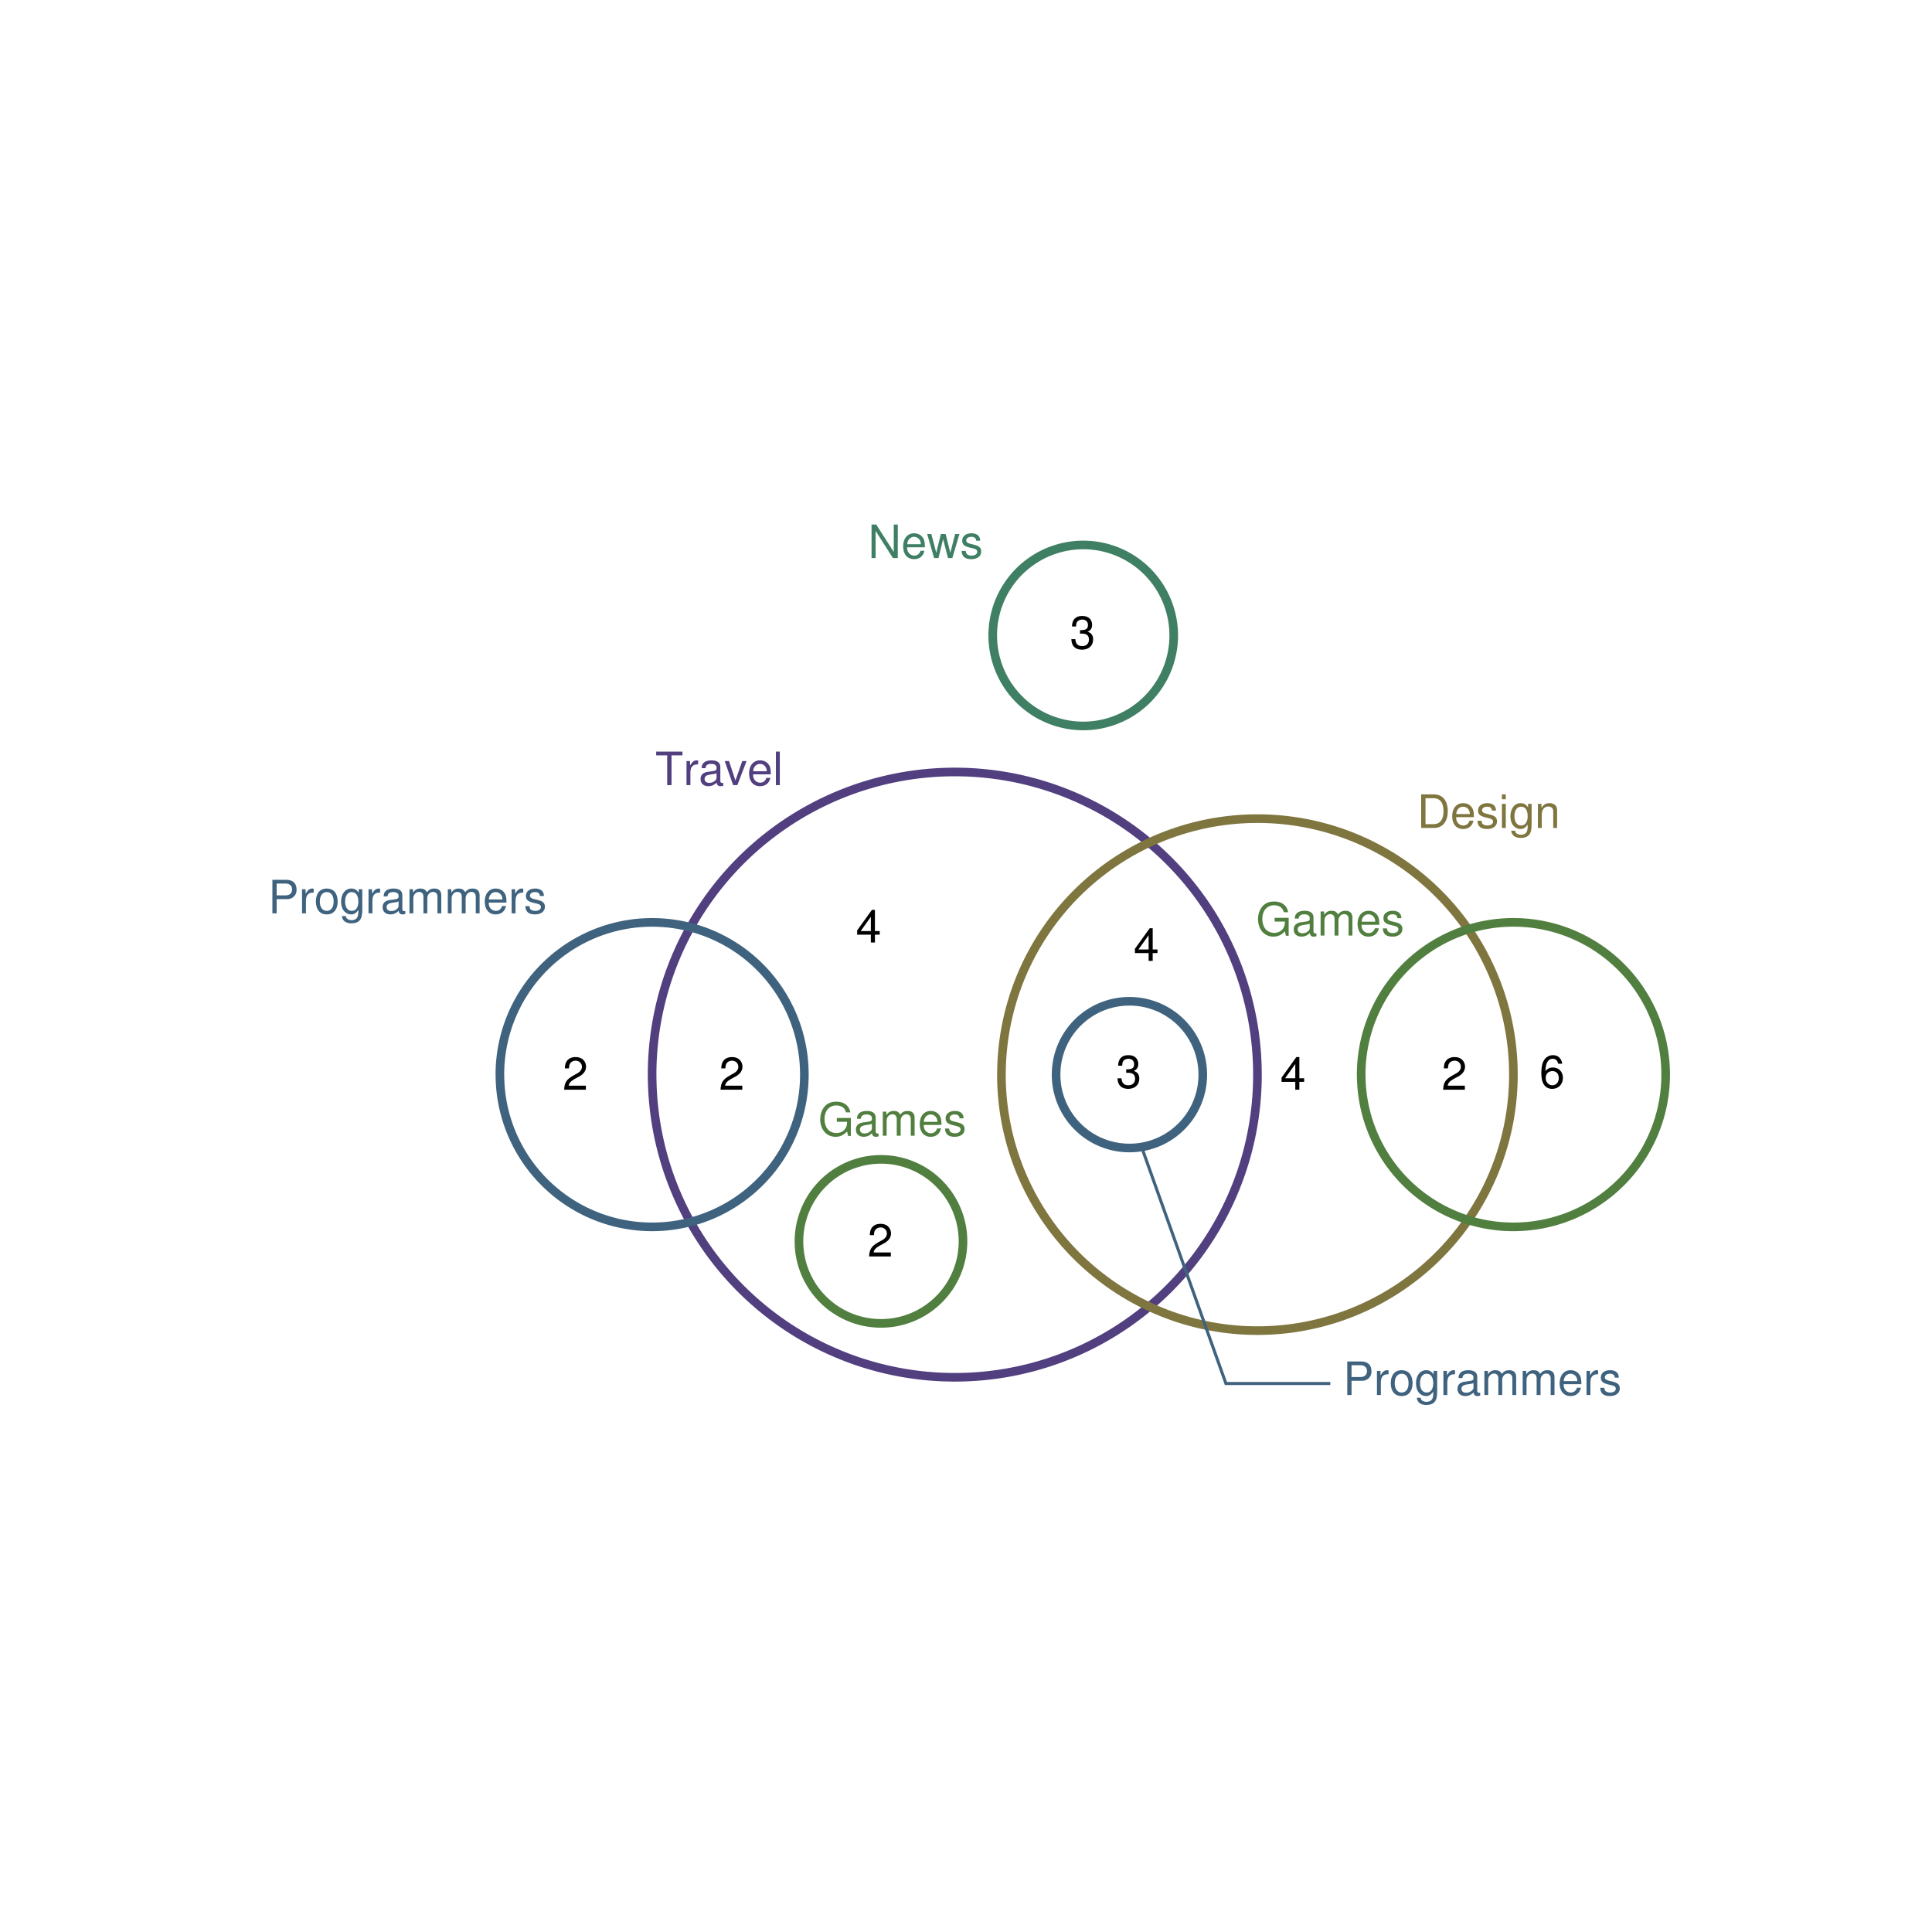 <?xml version="1.0" encoding="UTF-8" standalone="no"?>
<svg
   xmlns:dc="http://purl.org/dc/elements/1.1/"
   xmlns:cc="http://creativecommons.org/ns#"
   xmlns:rdf="http://www.w3.org/1999/02/22-rdf-syntax-ns#"
   xmlns:svg="http://www.w3.org/2000/svg"
   xmlns="http://www.w3.org/2000/svg"
   xmlns:xlink="http://www.w3.org/1999/xlink"
   xmlns:sodipodi="http://sodipodi.sourceforge.net/DTD/sodipodi-0.dtd"
   xmlns:inkscape="http://www.inkscape.org/namespaces/inkscape"
   width="504pt"
   height="504pt"
   viewBox="0 0 504 504"
   version="1.1"
   id="svg2"
   inkscape:version="0.91 r13725"
   sodipodi:docname="q4.zones.zones-icircles.svg">
  <sodipodi:namedview
     pagecolor="#ffffff"
     bordercolor="#666666"
     borderopacity="1"
     objecttolerance="10"
     gridtolerance="10"
     guidetolerance="10"
     inkscape:pageopacity="0"
     inkscape:pageshadow="2"
     inkscape:window-width="1920"
     inkscape:window-height="1016"
     id="namedview241"
     showgrid="false"
     inkscape:zoom="1.4984127"
     inkscape:cx="330.80248"
     inkscape:cy="282.20609"
     inkscape:window-x="0"
     inkscape:window-y="27"
     inkscape:window-maximized="1"
     inkscape:current-layer="svg2" />
  <defs
     id="defs4">
    <g
       id="g6">
      <symbol
         overflow="visible"
         id="glyph0-0">
        <path
           style="stroke:none;"
           d=""
           id="path9" />
      </symbol>
      <symbol
         overflow="visible"
         id="glyph0-1">
        <path
           style="stroke:none;"
           d="M 4.25 -7.766 L 7.109 -7.766 L 7.109 -8.75 L 0.25 -8.75 L 0.25 -7.766 L 3.125 -7.766 L 3.125 0 L 4.25 0 Z M 4.25 -7.766 "
           id="path12" />
      </symbol>
      <symbol
         overflow="visible"
         id="glyph0-2">
        <path
           style="stroke:none;"
           d="M 0.828 -6.281 L 0.828 0 L 1.844 0 L 1.844 -3.266 C 1.844 -4.156 2.062 -4.75 2.547 -5.094 C 2.859 -5.328 3.156 -5.406 3.859 -5.406 L 3.859 -6.438 C 3.688 -6.453 3.594 -6.469 3.469 -6.469 C 2.812 -6.469 2.328 -6.078 1.75 -5.141 L 1.75 -6.281 Z M 0.828 -6.281 "
           id="path15" />
      </symbol>
      <symbol
         overflow="visible"
         id="glyph0-3">
        <path
           style="stroke:none;"
           d="M 6.422 -0.594 C 6.312 -0.562 6.266 -0.562 6.203 -0.562 C 5.859 -0.562 5.656 -0.75 5.656 -1.062 L 5.656 -4.75 C 5.656 -5.875 4.844 -6.469 3.297 -6.469 C 2.391 -6.469 1.625 -6.203 1.219 -5.734 C 0.922 -5.406 0.797 -5.047 0.781 -4.422 L 1.781 -4.422 C 1.875 -5.203 2.328 -5.547 3.266 -5.547 C 4.156 -5.547 4.672 -5.203 4.672 -4.609 L 4.672 -4.344 C 4.672 -3.922 4.422 -3.75 3.625 -3.641 C 2.203 -3.469 1.984 -3.422 1.609 -3.266 C 0.875 -2.969 0.5 -2.406 0.5 -1.578 C 0.5 -0.438 1.297 0.281 2.562 0.281 C 3.359 0.281 4 0 4.703 -0.641 C 4.781 -0.016 5.094 0.281 5.734 0.281 C 5.938 0.281 6.094 0.25 6.422 0.172 Z M 4.672 -1.984 C 4.672 -1.641 4.578 -1.438 4.266 -1.156 C 3.859 -0.797 3.375 -0.594 2.781 -0.594 C 2 -0.594 1.547 -0.969 1.547 -1.609 C 1.547 -2.266 1.984 -2.609 3.062 -2.766 C 4.109 -2.906 4.328 -2.953 4.672 -3.109 Z M 4.672 -1.984 "
           id="path18" />
      </symbol>
      <symbol
         overflow="visible"
         id="glyph0-4">
        <path
           style="stroke:none;"
           d="M 3.422 0 L 5.828 -6.281 L 4.703 -6.281 L 2.922 -1.188 L 1.25 -6.281 L 0.125 -6.281 L 2.328 0 Z M 3.422 0 "
           id="path21" />
      </symbol>
      <symbol
         overflow="visible"
         id="glyph0-5">
        <path
           style="stroke:none;"
           d="M 6.156 -2.812 C 6.156 -3.766 6.078 -4.344 5.906 -4.812 C 5.5 -5.844 4.531 -6.469 3.359 -6.469 C 1.609 -6.469 0.484 -5.125 0.484 -3.062 C 0.484 -1 1.578 0.281 3.344 0.281 C 4.781 0.281 5.766 -0.547 6.031 -1.906 L 5.016 -1.906 C 4.734 -1.078 4.172 -0.641 3.375 -0.641 C 2.734 -0.641 2.203 -0.938 1.859 -1.469 C 1.625 -1.828 1.531 -2.188 1.531 -2.812 Z M 1.547 -3.625 C 1.625 -4.781 2.344 -5.547 3.344 -5.547 C 4.328 -5.547 5.094 -4.734 5.094 -3.703 C 5.094 -3.672 5.094 -3.641 5.078 -3.625 Z M 1.547 -3.625 "
           id="path24" />
      </symbol>
      <symbol
         overflow="visible"
         id="glyph0-6">
        <path
           style="stroke:none;"
           d="M 1.828 -8.75 L 0.812 -8.75 L 0.812 0 L 1.828 0 Z M 1.828 -8.75 "
           id="path27" />
      </symbol>
      <symbol
         overflow="visible"
         id="glyph0-7">
        <path
           style="stroke:none;"
           d="M 1.062 0 L 4.438 0 C 6.641 0 8 -1.656 8 -4.375 C 8 -7.094 6.656 -8.75 4.438 -8.75 L 1.062 -8.75 Z M 2.188 -0.984 L 2.188 -7.766 L 4.25 -7.766 C 5.969 -7.766 6.891 -6.594 6.891 -4.375 C 6.891 -2.156 5.969 -0.984 4.25 -0.984 Z M 2.188 -0.984 "
           id="path30" />
      </symbol>
      <symbol
         overflow="visible"
         id="glyph0-8">
        <path
           style="stroke:none;"
           d="M 5.25 -4.531 C 5.25 -5.766 4.422 -6.469 2.969 -6.469 C 1.516 -6.469 0.562 -5.719 0.562 -4.547 C 0.562 -3.562 1.062 -3.094 2.562 -2.734 L 3.484 -2.516 C 4.188 -2.344 4.469 -2.094 4.469 -1.625 C 4.469 -1.047 3.875 -0.641 3 -0.641 C 2.453 -0.641 2 -0.797 1.75 -1.062 C 1.594 -1.25 1.531 -1.422 1.469 -1.875 L 0.406 -1.875 C 0.453 -0.422 1.266 0.281 2.922 0.281 C 4.5 0.281 5.516 -0.5 5.516 -1.719 C 5.516 -2.656 4.984 -3.172 3.734 -3.469 L 2.766 -3.703 C 1.953 -3.891 1.609 -4.156 1.609 -4.594 C 1.609 -5.172 2.125 -5.547 2.938 -5.547 C 3.75 -5.547 4.172 -5.203 4.203 -4.531 Z M 5.25 -4.531 "
           id="path33" />
      </symbol>
      <symbol
         overflow="visible"
         id="glyph0-9">
        <path
           style="stroke:none;"
           d="M 1.797 -6.281 L 0.797 -6.281 L 0.797 0 L 1.797 0 Z M 1.797 -8.75 L 0.797 -8.75 L 0.797 -7.484 L 1.797 -7.484 Z M 1.797 -8.75 "
           id="path36" />
      </symbol>
      <symbol
         overflow="visible"
         id="glyph0-10">
        <path
           style="stroke:none;"
           d="M 4.938 -6.281 L 4.938 -5.375 C 4.438 -6.125 3.828 -6.469 3.031 -6.469 C 1.422 -6.469 0.344 -5.078 0.344 -3.031 C 0.344 -2 0.625 -1.156 1.141 -0.562 C 1.609 -0.031 2.281 0.281 2.938 0.281 C 3.734 0.281 4.281 -0.062 4.844 -0.859 L 4.844 -0.531 C 4.844 0.328 4.734 0.844 4.484 1.188 C 4.219 1.562 3.703 1.781 3.094 1.781 C 2.641 1.781 2.234 1.656 1.953 1.438 C 1.734 1.266 1.625 1.094 1.578 0.719 L 0.547 0.719 C 0.656 1.906 1.578 2.609 3.062 2.609 C 4 2.609 4.797 2.312 5.203 1.812 C 5.688 1.234 5.875 0.438 5.875 -1.031 L 5.875 -6.281 Z M 3.125 -5.547 C 4.219 -5.547 4.844 -4.625 4.844 -3.062 C 4.844 -1.562 4.203 -0.641 3.141 -0.641 C 2.047 -0.641 1.391 -1.578 1.391 -3.094 C 1.391 -4.609 2.062 -5.547 3.125 -5.547 Z M 3.125 -5.547 "
           id="path39" />
      </symbol>
      <symbol
         overflow="visible"
         id="glyph0-11">
        <path
           style="stroke:none;"
           d="M 0.844 -6.281 L 0.844 0 L 1.844 0 L 1.844 -3.469 C 1.844 -4.75 2.516 -5.594 3.547 -5.594 C 4.344 -5.594 4.844 -5.109 4.844 -4.359 L 4.844 0 L 5.844 0 L 5.844 -4.75 C 5.844 -5.797 5.062 -6.469 3.859 -6.469 C 2.922 -6.469 2.312 -6.109 1.766 -5.234 L 1.766 -6.281 Z M 0.844 -6.281 "
           id="path42" />
      </symbol>
      <symbol
         overflow="visible"
         id="glyph0-12">
        <path
           style="stroke:none;"
           d="M 2.203 -3.703 L 4.953 -3.703 C 5.641 -3.703 6.188 -3.906 6.641 -4.328 C 7.172 -4.812 7.406 -5.375 7.406 -6.188 C 7.406 -7.828 6.438 -8.75 4.703 -8.75 L 1.094 -8.75 L 1.094 0 L 2.203 0 Z M 2.203 -4.688 L 2.203 -7.766 L 4.531 -7.766 C 5.609 -7.766 6.234 -7.188 6.234 -6.234 C 6.234 -5.266 5.609 -4.688 4.531 -4.688 Z M 2.203 -4.688 "
           id="path45" />
      </symbol>
      <symbol
         overflow="visible"
         id="glyph0-13">
        <path
           style="stroke:none;"
           d="M 3.266 -6.469 C 1.5 -6.469 0.438 -5.203 0.438 -3.094 C 0.438 -0.984 1.484 0.281 3.281 0.281 C 5.047 0.281 6.125 -0.984 6.125 -3.047 C 6.125 -5.219 5.078 -6.469 3.266 -6.469 Z M 3.281 -5.547 C 4.406 -5.547 5.078 -4.625 5.078 -3.062 C 5.078 -1.578 4.375 -0.641 3.281 -0.641 C 2.156 -0.641 1.469 -1.578 1.469 -3.094 C 1.469 -4.609 2.156 -5.547 3.281 -5.547 Z M 3.281 -5.547 "
           id="path48" />
      </symbol>
      <symbol
         overflow="visible"
         id="glyph0-14">
        <path
           style="stroke:none;"
           d="M 0.844 -6.281 L 0.844 0 L 1.844 0 L 1.844 -3.953 C 1.844 -4.859 2.516 -5.594 3.328 -5.594 C 4.062 -5.594 4.484 -5.141 4.484 -4.328 L 4.484 0 L 5.5 0 L 5.5 -3.953 C 5.5 -4.859 6.156 -5.594 6.969 -5.594 C 7.703 -5.594 8.141 -5.125 8.141 -4.328 L 8.141 0 L 9.141 0 L 9.141 -4.719 C 9.141 -5.844 8.5 -6.469 7.312 -6.469 C 6.484 -6.469 5.969 -6.219 5.391 -5.516 C 5.016 -6.188 4.516 -6.469 3.703 -6.469 C 2.859 -6.469 2.297 -6.156 1.766 -5.406 L 1.766 -6.281 Z M 0.844 -6.281 "
           id="path51" />
      </symbol>
      <symbol
         overflow="visible"
         id="glyph0-15">
        <path
           style="stroke:none;"
           d="M 8.516 -4.625 L 4.859 -4.625 L 4.859 -3.641 L 7.531 -3.641 L 7.531 -3.391 C 7.531 -1.844 6.375 -0.703 4.781 -0.703 C 3.891 -0.703 3.078 -1.031 2.562 -1.594 C 1.984 -2.219 1.641 -3.266 1.641 -4.344 C 1.641 -6.484 2.875 -7.906 4.719 -7.906 C 6.047 -7.906 7.016 -7.219 7.25 -6.094 L 8.391 -6.094 C 8.078 -7.875 6.734 -8.891 4.734 -8.891 C 3.656 -8.891 2.797 -8.609 2.109 -8.047 C 1.109 -7.219 0.531 -5.859 0.531 -4.281 C 0.531 -1.594 2.172 0.281 4.531 0.281 C 5.719 0.281 6.672 -0.172 7.531 -1.109 L 7.797 0.047 L 8.516 0.047 Z M 8.516 -4.625 "
           id="path54" />
      </symbol>
      <symbol
         overflow="visible"
         id="glyph0-16">
        <path
           style="stroke:none;"
           d="M 7.75 -8.75 L 6.703 -8.75 L 6.703 -1.594 L 2.125 -8.75 L 0.906 -8.75 L 0.906 0 L 1.969 0 L 1.969 -7.094 L 6.484 0 L 7.75 0 Z M 7.75 -8.75 "
           id="path57" />
      </symbol>
      <symbol
         overflow="visible"
         id="glyph0-17">
        <path
           style="stroke:none;"
           d="M 6.641 0 L 8.5 -6.281 L 7.375 -6.281 L 6.125 -1.391 L 4.891 -6.281 L 3.656 -6.281 L 2.453 -1.391 L 1.172 -6.281 L 0.078 -6.281 L 1.891 0 L 3.031 0 L 4.234 -4.938 L 5.516 0 Z M 6.641 0 "
           id="path60" />
      </symbol>
      <symbol
         overflow="visible"
         id="glyph0-18">
        <path
           style="stroke:none;"
           d="M 2.656 -3.906 L 3.234 -3.906 C 4.391 -3.906 4.984 -3.391 4.984 -2.359 C 4.984 -1.297 4.328 -0.656 3.234 -0.656 C 2.078 -0.656 1.516 -1.234 1.438 -2.469 L 0.391 -2.469 C 0.438 -1.781 0.547 -1.344 0.75 -0.953 C 1.188 -0.141 2.031 0.281 3.188 0.281 C 4.938 0.281 6.078 -0.766 6.078 -2.375 C 6.078 -3.453 5.656 -4.062 4.625 -4.406 C 5.422 -4.719 5.812 -5.312 5.812 -6.172 C 5.812 -7.625 4.844 -8.516 3.234 -8.516 C 1.516 -8.516 0.594 -7.578 0.562 -5.766 L 1.625 -5.766 C 1.625 -6.281 1.688 -6.562 1.812 -6.828 C 2.047 -7.297 2.578 -7.578 3.234 -7.578 C 4.172 -7.578 4.734 -7.031 4.734 -6.125 C 4.734 -5.531 4.531 -5.172 4.062 -4.984 C 3.766 -4.859 3.391 -4.812 2.656 -4.797 Z M 2.656 -3.906 "
           id="path63" />
      </symbol>
      <symbol
         overflow="visible"
         id="glyph0-19">
        <path
           style="stroke:none;"
           d="M 3.922 -2.047 L 3.922 0 L 4.984 0 L 4.984 -2.047 L 6.234 -2.047 L 6.234 -2.984 L 4.984 -2.984 L 4.984 -8.516 L 4.203 -8.516 L 0.344 -3.156 L 0.344 -2.047 Z M 3.922 -2.984 L 1.266 -2.984 L 3.922 -6.703 Z M 3.922 -2.984 "
           id="path66" />
      </symbol>
      <symbol
         overflow="visible"
         id="glyph0-20">
        <path
           style="stroke:none;"
           d="M 6.078 -1.047 L 1.594 -1.047 C 1.703 -1.734 2.094 -2.188 3.125 -2.797 L 4.328 -3.438 C 5.516 -4.094 6.125 -4.969 6.125 -6.016 C 6.125 -6.719 5.844 -7.375 5.344 -7.844 C 4.844 -8.297 4.219 -8.516 3.406 -8.516 C 2.328 -8.516 1.531 -8.125 1.062 -7.406 C 0.75 -6.953 0.625 -6.422 0.594 -5.562 L 1.656 -5.562 C 1.688 -6.125 1.766 -6.484 1.906 -6.75 C 2.188 -7.266 2.734 -7.578 3.375 -7.578 C 4.328 -7.578 5.047 -6.906 5.047 -5.984 C 5.047 -5.312 4.656 -4.734 3.906 -4.312 L 2.797 -3.688 C 1.016 -2.672 0.5 -1.875 0.406 0 L 6.078 0 Z M 6.078 -1.047 "
           id="path69" />
      </symbol>
      <symbol
         overflow="visible"
         id="glyph0-21">
        <path
           style="stroke:none;"
           d="M 5.969 -6.281 C 5.766 -7.688 4.859 -8.516 3.562 -8.516 C 2.625 -8.516 1.781 -8.047 1.281 -7.297 C 0.75 -6.469 0.516 -5.422 0.516 -3.875 C 0.516 -2.453 0.734 -1.531 1.234 -0.781 C 1.688 -0.094 2.438 0.281 3.375 0.281 C 4.984 0.281 6.156 -0.922 6.156 -2.594 C 6.156 -4.172 5.078 -5.297 3.547 -5.297 C 2.719 -5.297 2.047 -4.969 1.594 -4.344 C 1.609 -6.422 2.281 -7.578 3.484 -7.578 C 4.234 -7.578 4.75 -7.109 4.922 -6.281 Z M 3.422 -4.359 C 4.438 -4.359 5.078 -3.641 5.078 -2.516 C 5.078 -1.438 4.359 -0.656 3.391 -0.656 C 2.406 -0.656 1.656 -1.469 1.656 -2.562 C 1.656 -3.625 2.375 -4.359 3.422 -4.359 Z M 3.422 -4.359 "
           id="path72" />
      </symbol>
    </g>
  </defs>
  <path
     inkscape:connector-curvature="0"
     id="path77"
     d="m 170.117,280.336 0.004,0.789 0.012,0.789 0.023,0.789 0.027,0.789 0.035,0.789 0.043,0.789 0.051,0.789 0.059,0.785 0.066,0.789 0.074,0.785 0.086,0.785 0.09,0.785 0.098,0.781 0.105,0.785 0.113,0.781 0.125,0.777 0.129,0.781 0.137,0.777 0.145,0.773 0.152,0.777 0.16,0.77 0.172,0.773 0.176,0.77 0.184,0.77 0.191,0.766 0.199,0.762 0.207,0.762 0.215,0.762 0.219,0.758 0.23,0.754 0.238,0.754 0.242,0.75 0.254,0.75 0.258,0.746 0.27,0.742 0.273,0.738 0.281,0.738 0.289,0.734 0.297,0.73 0.305,0.73 0.312,0.727 0.316,0.723 0.324,0.719 0.336,0.715 0.34,0.715 0.344,0.707 0.355,0.707 0.359,0.703 0.371,0.695 0.375,0.695 0.379,0.691 0.391,0.688 0.395,0.684 0.402,0.68 0.41,0.676 0.418,0.668 0.422,0.668 0.43,0.664 0.434,0.656 0.445,0.656 0.449,0.648 0.453,0.645 0.465,0.641 0.465,0.633 0.477,0.633 0.48,0.625 0.488,0.621 0.492,0.617 0.5,0.613 0.504,0.605 0.512,0.602 0.52,0.594 0.523,0.594 0.527,0.586 0.535,0.578 0.543,0.574 0.547,0.57 0.551,0.566 0.559,0.559 0.566,0.551 0.566,0.547 0.574,0.543 0.582,0.535 0.586,0.531 0.59,0.523 0.594,0.516 0.602,0.516 0.605,0.504 0.613,0.5 0.613,0.496 0.621,0.484 0.625,0.484 0.633,0.473 0.637,0.469 0.637,0.465 0.645,0.453 0.648,0.453 0.656,0.441 0.656,0.438 0.664,0.43 0.664,0.422 0.672,0.418 0.676,0.41 0.68,0.402 0.68,0.395 0.688,0.391 0.691,0.383 0.695,0.375 0.699,0.367 0.699,0.363 0.707,0.355 0.707,0.348 0.715,0.34 0.715,0.332 0.719,0.328 0.723,0.316 0.727,0.312 0.727,0.305 0.73,0.297 0.734,0.289 0.738,0.285 0.738,0.273 0.746,0.266 0.742,0.262 0.75,0.254 0.75,0.246 0.754,0.234 0.754,0.23 0.758,0.223 0.762,0.215 0.762,0.207 0.762,0.203 0.766,0.191 0.77,0.184 0.77,0.176 0.77,0.168 0.773,0.164 0.773,0.152 0.777,0.145 0.777,0.141 0.777,0.129 0.781,0.121 0.781,0.117 0.781,0.105 0.785,0.102 0.781,0.09 0.785,0.082 0.789,0.078 0.785,0.066 0.785,0.059 0.789,0.055 0.789,0.043 0.789,0.035 0.789,0.027 0.789,0.019 0.789,0.016 0.789,0.004 0.789,-0.004 0.789,-0.012 0.789,-0.019 0.789,-0.027 0.789,-0.035 0.789,-0.043 0.789,-0.051 0.785,-0.055 0.789,-0.066 0.785,-0.078 0.785,-0.082 0.785,-0.09 0.781,-0.098 0.785,-0.105 0.781,-0.113 0.777,-0.121 0.781,-0.129 0.777,-0.137 0.773,-0.145 0.777,-0.152 0.773,-0.16 0.77,-0.168 0.77,-0.176 0.77,-0.184 0.766,-0.188 0.766,-0.199 0.762,-0.207 0.758,-0.215 0.758,-0.223 0.758,-0.227 0.754,-0.238 0.75,-0.242 0.746,-0.254 0.746,-0.258 0.746,-0.266 0.738,-0.273 0.738,-0.281 0.734,-0.289 0.734,-0.297 0.727,-0.301 0.727,-0.312 0.723,-0.316 0.719,-0.324 0.719,-0.332 0.711,-0.34 0.711,-0.348 0.703,-0.352 0.703,-0.363 0.699,-0.367 0.695,-0.375 0.691,-0.379 0.688,-0.391 0.684,-0.395 0.68,-0.402 0.676,-0.406 0.672,-0.418 0.664,-0.422 0.664,-0.43 0.66,-0.434 0.652,-0.441 0.652,-0.449 0.645,-0.457 0.641,-0.461 0.637,-0.469 0.629,-0.473 0.629,-0.48 0.621,-0.484 0.617,-0.496 0.609,-0.496 0.609,-0.508 0.602,-0.512 0.594,-0.516 0.594,-0.523 0.586,-0.527 0.578,-0.535 0.578,-0.543 0.57,-0.543 0.562,-0.555 0.559,-0.555 0.555,-0.566 0.547,-0.566 0.543,-0.574 0.535,-0.582 0.531,-0.582 0.523,-0.59 0.52,-0.598 0.512,-0.598 0.508,-0.609 0.5,-0.609 0.496,-0.613 0.484,-0.621 0.484,-0.625 0.477,-0.633 0.469,-0.633 0.461,-0.641 0.457,-0.645 0.449,-0.648 0.445,-0.652 0.438,-0.656 0.43,-0.664 0.422,-0.664 0.418,-0.672 0.41,-0.676 0.406,-0.676 0.395,-0.684 0.391,-0.688 0.383,-0.691 0.375,-0.691 0.371,-0.699 0.363,-0.703 0.355,-0.703 0.348,-0.707 0.34,-0.715 0.332,-0.715 0.328,-0.719 0.32,-0.723 0.312,-0.723 0.305,-0.73 0.297,-0.73 0.289,-0.734 0.285,-0.738 0.273,-0.738 0.27,-0.742 0.262,-0.746 0.254,-0.746 0.246,-0.75 0.238,-0.754 0.23,-0.754 0.223,-0.758 0.215,-0.762 0.207,-0.762 0.203,-0.762 0.191,-0.766 0.184,-0.77 0.18,-0.77 0.168,-0.77 0.164,-0.773 0.152,-0.773 0.148,-0.777 0.137,-0.777 0.133,-0.777 0.121,-0.781 0.117,-0.781 0.105,-0.781 0.102,-0.781 0.09,-0.785 0.086,-0.785 0.074,-0.785 0.07,-0.789 0.059,-0.785 0.055,-0.789 0.043,-0.789 0.035,-0.785 0.031,-0.789 0.019,-0.789 0.012,-0.793 0.008,-0.789 -0.004,-0.789 -0.012,-0.789 -0.016,-0.789 -0.027,-0.789 -0.035,-0.789 -0.043,-0.789 -0.047,-0.785 -0.059,-0.789 -0.066,-0.785 -0.074,-0.789 -0.082,-0.785 -0.09,-0.781 -0.098,-0.785 -0.102,-0.781 -0.113,-0.781 -0.121,-0.781 -0.129,-0.781 -0.137,-0.777 -0.145,-0.773 -0.152,-0.777 L 326.312,264 l -0.164,-0.77 -0.176,-0.77 -0.184,-0.77 -0.191,-0.766 -0.195,-0.766 -0.207,-0.762 -0.211,-0.762 -0.223,-0.758 -0.227,-0.754 -0.238,-0.754 -0.242,-0.75 -0.25,-0.75 -0.258,-0.746 -0.539,-1.484 -0.281,-0.738 -0.289,-0.734 -0.297,-0.73 -0.301,-0.73 -0.309,-0.727 -0.32,-0.723 -0.324,-0.719 -0.332,-0.719 -0.336,-0.711 -0.348,-0.711 -0.352,-0.707 -0.359,-0.703 -0.367,-0.699 -0.375,-0.695 -0.383,-0.691 -0.387,-0.688 -0.395,-0.684 -0.402,-0.68 -0.406,-0.676 -0.414,-0.672 -0.422,-0.668 -0.43,-0.66 -0.434,-0.66 -0.441,-0.656 -0.449,-0.648 -0.453,-0.645 -0.461,-0.641 -0.469,-0.637 -0.473,-0.633 -0.48,-0.629 -0.488,-0.621 -0.492,-0.617 -0.496,-0.609 -0.504,-0.609 -0.512,-0.602 -0.516,-0.598 -0.523,-0.59 -0.527,-0.59 -0.535,-0.578 -0.543,-0.578 -0.543,-0.57 -0.551,-0.562 -0.559,-0.562 -0.562,-0.551 -0.57,-0.551 -0.57,-0.543 -0.582,-0.535 -0.582,-0.531 -0.59,-0.523 -0.598,-0.52 -0.598,-0.512 -0.605,-0.508 -0.609,-0.5 -0.617,-0.496 -0.621,-0.488 -0.625,-0.484 -0.629,-0.477 -0.633,-0.469 -0.641,-0.465 -0.645,-0.457 -0.648,-0.449 -0.652,-0.445 -0.656,-0.438 -0.66,-0.43 -0.668,-0.426 -0.668,-0.418 -0.676,-0.41 -0.68,-0.402 -0.68,-0.398 -0.688,-0.391 -0.691,-0.383 -0.691,-0.379 -0.699,-0.367 -0.699,-0.363 -0.707,-0.355 -0.707,-0.348 -0.711,-0.344 -0.715,-0.332 -0.719,-0.328 -0.723,-0.32 -0.727,-0.312 -0.727,-0.305 -0.73,-0.301 -0.734,-0.289 -0.738,-0.285 -0.738,-0.277 -0.742,-0.266 -0.746,-0.262 -0.746,-0.254 -0.75,-0.246 -0.754,-0.238 -0.754,-0.234 -0.758,-0.223 -0.758,-0.215 -0.762,-0.211 -0.766,-0.199 -0.766,-0.195 -0.766,-0.184 -0.77,-0.18 -0.77,-0.168 -0.773,-0.164 -0.773,-0.156 -0.777,-0.145 -0.777,-0.141 -0.777,-0.133 -0.781,-0.121 -0.781,-0.117 -0.781,-0.109 -0.781,-0.098 -0.785,-0.094 -0.785,-0.086 -0.785,-0.074 -0.789,-0.07 -0.785,-0.062 -0.789,-0.051 -0.785,-0.047 -0.789,-0.035 -0.789,-0.031 -0.789,-0.019 -0.789,-0.016 -0.793,-0.004 -0.789,0 -0.789,0.012 -0.789,0.016 -0.789,0.027 -0.789,0.031 -0.789,0.043 -0.785,0.051 -0.789,0.055 -0.785,0.066 -0.789,0.074 -0.785,0.078 -0.781,0.09 -0.785,0.098 -0.781,0.105 -0.781,0.109 -0.781,0.121 -0.781,0.129 -0.777,0.133 -0.777,0.145 -0.773,0.152 -0.773,0.156 -0.773,0.168 -0.77,0.176 -0.766,0.18 -0.77,0.191 -0.762,0.195 -0.762,0.207 -0.762,0.211 -0.758,0.223 -0.758,0.227 -0.754,0.234 -0.75,0.242 -0.75,0.25 -0.746,0.258 -0.742,0.266 -0.742,0.273 -0.738,0.281 -0.734,0.285 -0.73,0.297 -0.73,0.301 -0.727,0.309 -0.723,0.316 -0.723,0.324 -0.715,0.332 -0.715,0.34 -0.711,0.344 -0.703,0.352 -0.703,0.359 -0.699,0.367 -0.695,0.375 -0.695,0.379 -0.688,0.387 -0.684,0.395 -0.68,0.402 -0.676,0.406 -0.672,0.414 -0.668,0.422 -0.664,0.426 -0.66,0.438 -0.652,0.441 -0.652,0.445 -0.645,0.453 -0.641,0.461 -0.637,0.469 -0.633,0.473 -0.629,0.48 -0.621,0.484 -0.617,0.492 -0.613,0.496 -0.609,0.504 -0.602,0.512 -0.598,0.516 -0.59,0.523 -0.59,0.527 -0.582,0.535 -0.574,0.539 -0.57,0.543 -0.566,0.551 -0.559,0.559 -0.555,0.562 -0.551,0.566 -0.543,0.574 -0.535,0.578 -0.531,0.586 -0.527,0.59 -0.52,0.594 -0.512,0.598 -0.508,0.605 -0.5,0.609 -0.496,0.617 -0.488,0.617 -0.484,0.625 -0.477,0.629 -0.469,0.637 -0.465,0.637 -0.457,0.645 -0.453,0.648 -0.445,0.652 -0.438,0.656 -0.43,0.66 -0.426,0.664 -0.418,0.672 -0.41,0.672 -0.406,0.68 -0.398,0.684 -0.391,0.684 -0.383,0.691 -0.379,0.691 -0.371,0.699 -0.363,0.699 -0.355,0.707 -0.348,0.707 -0.344,0.711 -0.336,0.715 -0.328,0.719 -0.32,0.723 -0.312,0.723 -0.305,0.727 -0.301,0.73 -0.289,0.734 -0.285,0.738 -0.277,0.738 -0.27,0.742 -0.262,0.746 -0.254,0.746 -0.246,0.75 -0.242,0.754 -0.23,0.754 -0.227,0.758 -0.215,0.758 -0.211,0.762 -0.199,0.762 -0.195,0.766 -0.188,0.77 -0.176,0.77 -0.172,0.77 -0.164,0.773 -0.156,0.773 -0.145,0.773 -0.141,0.777 -0.133,0.781 -0.125,0.777 -0.117,0.781 -0.109,0.781 -0.098,0.785 -0.094,0.781 -0.086,0.785 -0.078,0.785 -0.07,0.789 -0.059,0.785 -0.055,0.789 -0.047,0.789 -0.039,0.789 -0.027,0.789 -0.023,0.789 -0.016,0.789 -0.004,0.789 -0.004,0.25"
     style="fill:none;stroke:#513f7f;stroke-width:2.25;stroke-linecap:round;stroke-linejoin:round;stroke-miterlimit:10;stroke-opacity:1" />
  <g
     id="g79"
     style="fill:#513f7f;fill-opacity:1"
     transform="translate(33.6,0)">
    <use
       height="100%"
       width="100%"
       id="use81"
       y="204.818"
       x="137.328"
       xlink:href="#glyph0-1" />
    <use
       height="100%"
       width="100%"
       id="use83"
       y="204.818"
       x="144.66"
       xlink:href="#glyph0-2" />
    <use
       height="100%"
       width="100%"
       id="use85"
       y="204.818"
       x="148.656"
       xlink:href="#glyph0-3" />
    <use
       height="100%"
       width="100%"
       id="use87"
       y="204.818"
       x="155.328"
       xlink:href="#glyph0-4" />
    <use
       height="100%"
       width="100%"
       id="use89"
       y="204.818"
       x="161.328"
       xlink:href="#glyph0-5" />
    <use
       height="100%"
       width="100%"
       id="use91"
       y="204.818"
       x="168"
       xlink:href="#glyph0-6" />
  </g>
  <path
     inkscape:connector-curvature="0"
     id="path93"
     d="m 261.238,280.336 0.004,0.668 0.008,0.668 0.019,0.668 0.023,0.668 0.027,0.668 0.039,0.664 0.043,0.668 0.051,0.664 0.055,0.668 0.062,0.664 0.07,0.664 0.078,0.664 0.082,0.664 0.09,0.66 0.098,0.66 0.102,0.66 0.109,0.66 0.117,0.656 0.125,0.656 0.129,0.656 0.133,0.652 0.145,0.652 0.148,0.652 0.156,0.648 0.16,0.648 0.168,0.645 0.176,0.645 0.184,0.645 0.188,0.641 0.191,0.641 0.203,0.637 0.207,0.633 0.211,0.633 0.223,0.633 0.223,0.629 0.234,0.625 0.238,0.625 0.242,0.621 0.508,1.234 0.266,0.613 0.27,0.613 0.273,0.605 0.281,0.605 0.289,0.605 0.293,0.598 0.301,0.598 0.305,0.594 0.312,0.59 0.316,0.59 0.324,0.586 0.328,0.578 0.332,0.578 0.688,1.148 0.352,0.566 0.359,0.562 0.363,0.562 0.367,0.555 0.375,0.555 0.379,0.547 0.387,0.547 0.391,0.543 0.395,0.535 0.402,0.535 0.406,0.531 0.414,0.523 0.418,0.523 0.422,0.516 0.426,0.512 0.434,0.512 0.438,0.504 0.445,0.5 0.445,0.492 0.453,0.492 0.457,0.488 0.465,0.48 0.465,0.477 0.473,0.473 0.477,0.469 0.48,0.461 0.488,0.461 0.488,0.453 0.496,0.445 0.5,0.445 0.504,0.438 0.508,0.434 0.512,0.426 0.52,0.426 0.52,0.418 1.055,0.82 1.07,0.797 0.543,0.391 0.543,0.387 0.551,0.379 0.551,0.375 0.559,0.371 0.559,0.363 1.133,0.711 0.57,0.344 0.574,0.344 0.578,0.336 0.582,0.328 0.582,0.324 0.59,0.316 0.59,0.312 0.594,0.305 0.594,0.301 0.602,0.293 0.602,0.289 0.605,0.281 0.609,0.277 0.609,0.27 0.613,0.262 0.617,0.258 0.621,0.254 0.621,0.242 0.621,0.238 0.629,0.234 0.625,0.227 0.633,0.219 0.633,0.215 0.633,0.207 0.637,0.203 1.281,0.383 0.641,0.18 0.645,0.176 0.648,0.168 0.648,0.164 0.648,0.156 0.648,0.148 0.652,0.145 0.656,0.137 0.656,0.129 0.656,0.125 0.656,0.113 0.66,0.113 0.656,0.102 0.664,0.098 0.66,0.09 0.664,0.086 0.66,0.074 0.664,0.07 0.668,0.066 0.664,0.055 0.664,0.051 0.668,0.047 0.668,0.035 0.668,0.031 0.664,0.023 0.668,0.016 0.668,0.012 0.668,0.004 0.668,-0.004 0.668,-0.008 0.668,-0.016 0.668,-0.023 0.668,-0.031 0.664,-0.035 0.668,-0.043 0.668,-0.047 0.664,-0.059 0.664,-0.062 0.664,-0.07 0.664,-0.074 0.664,-0.082 0.66,-0.09 0.66,-0.098 0.66,-0.102 0.66,-0.109 0.656,-0.117 0.656,-0.121 0.656,-0.129 0.656,-0.137 0.652,-0.141 0.648,-0.148 0.652,-0.156 0.648,-0.16 0.645,-0.168 0.645,-0.176 0.645,-0.18 0.641,-0.188 0.637,-0.191 1.273,-0.406 0.633,-0.215 0.633,-0.219 0.629,-0.227 0.625,-0.23 0.625,-0.238 0.621,-0.242 0.617,-0.25 0.617,-0.258 0.613,-0.262 0.613,-0.27 0.609,-0.277 0.605,-0.277 0.602,-0.289 0.602,-0.293 0.598,-0.301 0.594,-0.305 0.59,-0.309 0.59,-0.316 0.582,-0.324 0.582,-0.328 0.578,-0.336 0.574,-0.34 0.574,-0.344 0.566,-0.352 0.562,-0.355 0.562,-0.363 0.559,-0.371 0.551,-0.371 0.551,-0.383 0.547,-0.383 0.539,-0.391 0.539,-0.395 0.535,-0.402 0.531,-0.406 0.523,-0.41 0.523,-0.418 0.516,-0.422 0.516,-0.43 0.508,-0.43 0.504,-0.438 0.5,-0.445 0.496,-0.445 0.492,-0.453 0.484,-0.457 0.484,-0.461 0.477,-0.469 0.473,-0.473 0.469,-0.473 0.465,-0.484 0.457,-0.484 0.453,-0.488 0.449,-0.496 0.445,-0.5 0.438,-0.504 0.434,-0.508 0.43,-0.512 0.422,-0.516 0.418,-0.52 0.414,-0.527 0.406,-0.527 0.402,-0.535 0.398,-0.535 0.391,-0.543 0.387,-0.543 0.379,-0.551 0.375,-0.551 0.371,-0.555 0.363,-0.562 0.359,-0.562 0.352,-0.566 0.348,-0.57 0.34,-0.574 0.336,-0.578 0.332,-0.582 0.324,-0.582 0.316,-0.59 0.312,-0.59 0.309,-0.594 0.301,-0.594 0.293,-0.602 0.289,-0.602 0.281,-0.605 0.277,-0.605 0.27,-0.613 0.266,-0.613 0.258,-0.617 0.25,-0.617 0.246,-0.621 0.238,-0.625 0.234,-0.625 0.227,-0.629 0.223,-0.629 0.422,-1.266 0.199,-0.637 0.195,-0.641 0.188,-0.641 0.184,-0.641 0.176,-0.645 0.172,-0.648 0.16,-0.645 0.156,-0.652 0.152,-0.648 0.145,-0.652 0.137,-0.652 0.129,-0.656 0.125,-0.656 0.117,-0.656 0.109,-0.66 0.105,-0.66 0.098,-0.66 0.09,-0.66 0.086,-0.664 0.078,-0.664 0.07,-0.664 0.062,-0.664 0.059,-0.664 0.051,-0.668 0.043,-0.664 0.039,-0.668 0.031,-0.668 0.023,-0.668 0.019,-0.668 0.012,-0.668 0.004,-0.668 -0.004,-0.668 -0.008,-0.668 -0.016,-0.664 -0.023,-0.668 -0.027,-0.668 -0.035,-0.668 -0.043,-0.664 -0.051,-0.668 -0.055,-0.664 -0.062,-0.668 -0.07,-0.664 -0.074,-0.664 -0.082,-0.66 -0.09,-0.664 -0.094,-0.66 -0.102,-0.66 -0.109,-0.66 -0.117,-0.656 -0.121,-0.656 -0.129,-0.656 -0.133,-0.652 -0.141,-0.652 -0.148,-0.652 -0.156,-0.648 -0.16,-0.648 -0.168,-0.648 -0.172,-0.645 -0.18,-0.645 -0.188,-0.641 -0.195,-0.637 -0.199,-0.637 -0.207,-0.637 -0.211,-0.633 -0.219,-0.633 -0.223,-0.629 -0.469,-1.25 -0.246,-0.621 -0.25,-0.621 -0.254,-0.617 -0.262,-0.613 -0.27,-0.609 -0.273,-0.609 -0.281,-0.605 -0.285,-0.605 -0.293,-0.602 -0.301,-0.598 -0.305,-0.594 L 387,249 l -0.316,-0.59 -0.324,-0.582 -0.328,-0.582 -0.332,-0.578 -0.34,-0.578 -0.344,-0.57 -0.352,-0.566 -0.355,-0.566 -0.363,-0.562 -0.367,-0.555 -0.375,-0.555 -0.379,-0.551 -0.383,-0.547 -0.391,-0.539 -0.395,-0.539 -0.402,-0.535 -0.406,-0.531 -0.41,-0.523 -0.418,-0.523 -0.422,-0.52 -0.426,-0.512 -0.434,-0.512 -0.438,-0.504 -0.441,-0.5 -0.445,-0.496 -0.453,-0.492 -0.457,-0.488 -0.461,-0.48 -0.938,-0.953 -0.477,-0.465 -0.48,-0.465 -0.484,-0.461 -0.492,-0.453 -0.492,-0.449 -0.5,-0.445 -0.504,-0.438 -0.508,-0.434 -0.512,-0.43 -0.516,-0.422 -0.52,-0.418 -0.523,-0.414 -0.531,-0.41 -0.531,-0.402 -0.539,-0.398 -0.539,-0.391 -0.543,-0.387 -0.551,-0.383 -0.551,-0.375 -0.555,-0.367 -0.562,-0.367 -0.562,-0.359 -0.566,-0.352 -0.57,-0.348 -0.574,-0.344 -0.578,-0.336 -0.578,-0.328 -0.586,-0.324 -0.586,-0.32 -0.59,-0.312 -0.594,-0.305 -0.594,-0.301 -0.602,-0.297 -0.602,-0.289 -0.605,-0.281 -0.605,-0.277 -0.613,-0.273 -0.613,-0.262 -0.613,-0.258 -0.621,-0.254 -0.621,-0.246 -0.621,-0.238 -0.625,-0.234 -0.629,-0.227 -0.629,-0.223 -0.633,-0.215 -0.637,-0.207 -0.637,-0.203 -0.637,-0.195 -0.641,-0.191 -0.641,-0.18 -0.645,-0.18 -0.648,-0.168 -0.645,-0.164 -0.652,-0.156 -0.648,-0.152 -0.652,-0.145 -0.652,-0.137 -0.656,-0.129 -0.656,-0.125 -0.656,-0.117 -0.66,-0.113 -0.66,-0.105 -0.66,-0.098 -0.66,-0.09 -0.664,-0.086 -0.664,-0.078 -0.664,-0.07 -0.664,-0.066 -0.664,-0.059 -0.668,-0.051 -0.664,-0.047 -0.668,-0.035 -0.668,-0.031 -0.664,-0.027 -0.668,-0.019 -0.668,-0.012 -0.668,-0.004 -0.668,0.004 -0.668,0.008 -0.668,0.016 -0.668,0.019 -0.668,0.031 -0.668,0.035 -0.664,0.039 -0.668,0.051 -0.664,0.055 -0.664,0.062 -0.664,0.066 -0.664,0.074 -0.664,0.082 -0.66,0.09 -0.664,0.094 -0.66,0.102 -0.656,0.109 -0.66,0.113 -0.656,0.121 -0.656,0.129 -0.652,0.133 -0.652,0.141 -0.652,0.148 -0.648,0.156 -0.648,0.16 -0.648,0.164 -0.645,0.176 -0.645,0.18 -0.641,0.184 -0.641,0.195 -0.637,0.199 -0.637,0.203 -0.633,0.211 -0.629,0.219 -0.629,0.227 -0.629,0.23 -0.625,0.234 -0.621,0.246 -0.617,0.246 -0.617,0.258 -0.617,0.262 -0.609,0.266 -0.609,0.277 -0.605,0.277 -0.605,0.285 -0.602,0.293 -0.598,0.301 -0.594,0.301 -0.59,0.312 -0.59,0.316 -0.586,0.32 -0.582,0.328 -0.578,0.332 -0.574,0.34 -0.574,0.344 -0.566,0.352 -0.566,0.355 -0.562,0.363 -0.555,0.367 -0.555,0.371 -0.551,0.379 -0.547,0.387 -0.543,0.387 -0.539,0.395 -0.531,0.402 -0.531,0.406 -0.527,0.41 -0.523,0.414 -0.52,0.422 -0.512,0.426 -0.512,0.434 -0.504,0.438 -0.5,0.441 -0.496,0.445 -0.492,0.453 -0.488,0.457 -0.484,0.461 -0.477,0.465 -0.473,0.473 -0.469,0.473 -0.465,0.48 -0.461,0.484 -0.453,0.492 -0.449,0.492 -0.445,0.5 -0.875,1.008 -0.426,0.512 -0.426,0.516 -0.418,0.523 -0.414,0.523 -0.41,0.527 -0.402,0.531 -0.398,0.539 -0.391,0.539 -0.387,0.543 -0.383,0.551 -0.375,0.551 -0.371,0.555 -0.367,0.559 -0.359,0.562 -0.352,0.566 -0.348,0.57 -0.344,0.574 -0.336,0.578 -0.332,0.578 -0.324,0.586 -0.32,0.586 -0.312,0.59 -0.309,0.594 -0.301,0.594 -0.293,0.602 -0.289,0.602 -0.285,0.602 -0.277,0.609 -0.27,0.609 -0.266,0.613 -0.262,0.617 -0.25,0.617 -0.246,0.621 -0.242,0.621 -0.234,0.629 -0.227,0.625 -0.223,0.633 -0.215,0.629 -0.211,0.637 -0.398,1.273 -0.188,0.641 -0.184,0.641 -0.176,0.645 -0.172,0.648 -0.164,0.645 -0.156,0.648 -0.152,0.652 -0.145,0.652 -0.137,0.652 -0.133,0.656 -0.125,0.656 -0.117,0.656 -0.113,0.66 -0.105,0.656 -0.098,0.66 -0.094,0.664 -0.086,0.66 -0.078,0.664 -0.07,0.664 -0.066,0.664 -0.059,0.668 -0.051,0.664 -0.047,0.668 -0.039,0.664 -0.031,0.668 -0.027,0.668 -0.019,0.668 -0.012,0.668 -0.004,0.668 0,0.211"
     style="fill:none;stroke:#7f753f;stroke-width:2.25;stroke-linecap:round;stroke-linejoin:round;stroke-miterlimit:10;stroke-opacity:1" />
  <g
     id="g95"
     style="fill:#7f753f;fill-opacity:1"
     transform="translate(140.8,0)">
    <use
       height="100%"
       width="100%"
       id="use97"
       y="215.986"
       x="228.879"
       xlink:href="#glyph0-7" />
    <use
       height="100%"
       width="100%"
       id="use99"
       y="215.986"
       x="237.543"
       xlink:href="#glyph0-5" />
    <use
       height="100%"
       width="100%"
       id="use101"
       y="215.986"
       x="244.215"
       xlink:href="#glyph0-8" />
    <use
       height="100%"
       width="100%"
       id="use103"
       y="215.986"
       x="250.215"
       xlink:href="#glyph0-9" />
    <use
       height="100%"
       width="100%"
       id="use105"
       y="215.986"
       x="252.879"
       xlink:href="#glyph0-10" />
    <use
       height="100%"
       width="100%"
       id="use107"
       y="215.986"
       x="259.551"
       xlink:href="#glyph0-11" />
  </g>
  <path
     inkscape:connector-curvature="0"
     id="path109"
     d="m 130.41,280.336 0,0.398 0.008,0.395 0.008,0.398 0.016,0.398 0.016,0.395 0.023,0.398 0.023,0.395 0.031,0.398 0.07,0.789 0.043,0.395 0.094,0.789 0.055,0.395 0.059,0.391 0.059,0.395 0.066,0.391 0.141,0.781 0.078,0.391 0.082,0.387 0.086,0.391 0.086,0.387 0.094,0.387 0.098,0.383 0.098,0.387 0.211,0.766 0.113,0.379 0.234,0.758 0.125,0.379 0.125,0.375 0.129,0.375 0.137,0.375 0.137,0.371 0.141,0.371 0.148,0.371 0.148,0.367 0.152,0.367 0.156,0.363 0.16,0.363 0.164,0.363 0.168,0.359 0.172,0.359 0.172,0.355 0.359,0.711 0.188,0.352 0.188,0.348 0.191,0.348 0.195,0.344 0.199,0.344 0.203,0.344 0.207,0.34 0.207,0.336 0.215,0.336 0.215,0.332 0.219,0.332 0.223,0.328 0.227,0.328 0.23,0.324 0.23,0.32 0.234,0.32 0.242,0.316 0.238,0.316 0.246,0.312 0.5,0.617 0.254,0.305 0.258,0.305 0.262,0.297 0.262,0.301 0.266,0.293 0.27,0.293 0.273,0.289 0.273,0.285 0.277,0.285 0.281,0.281 0.285,0.277 0.285,0.273 0.289,0.273 0.293,0.27 0.293,0.266 0.297,0.266 0.602,0.516 0.305,0.254 0.309,0.254 0.309,0.246 0.312,0.246 0.316,0.242 0.316,0.238 0.32,0.238 0.32,0.23 0.324,0.23 0.328,0.227 0.328,0.223 0.328,0.219 0.336,0.219 0.672,0.422 0.68,0.406 0.344,0.199 0.695,0.391 0.348,0.188 0.352,0.188 0.352,0.18 0.355,0.18 0.355,0.176 0.719,0.336 0.363,0.164 0.363,0.16 0.363,0.156 0.367,0.156 0.367,0.148 0.742,0.289 0.371,0.137 0.75,0.266 0.375,0.125 0.379,0.125 0.375,0.121 0.383,0.113 0.379,0.113 0.383,0.109 0.383,0.102 0.387,0.102 0.383,0.098 0.387,0.094 0.773,0.172 0.391,0.082 0.391,0.078 0.387,0.07 0.395,0.07 0.391,0.066 0.391,0.062 0.395,0.059 0.395,0.051 0.391,0.051 0.395,0.047 0.395,0.043 0.398,0.035 0.395,0.035 0.395,0.031 0.398,0.023 0.395,0.023 0.398,0.019 0.395,0.012 0.398,0.012 0.398,0.008 0.793,0 0.398,-0.008 0.395,-0.008 0.398,-0.016 0.395,-0.016 0.398,-0.023 0.395,-0.023 0.398,-0.031 0.395,-0.031 0.789,-0.078 0.395,-0.047 0.789,-0.102 0.395,-0.059 0.391,-0.059 0.391,-0.066 0.781,-0.141 0.391,-0.078 0.391,-0.082 0.387,-0.082 0.773,-0.18 0.387,-0.098 0.383,-0.098 0.383,-0.105 0.766,-0.219 0.758,-0.234 0.379,-0.121 0.75,-0.258 0.375,-0.133 0.742,-0.281 0.371,-0.145 0.367,-0.148 0.367,-0.152 0.363,-0.156 0.363,-0.16 0.363,-0.164 0.719,-0.336 0.355,-0.176 0.711,-0.359 0.352,-0.184 0.348,-0.188 0.695,-0.391 0.344,-0.195 0.34,-0.203 0.68,-0.414 0.336,-0.215 0.332,-0.215 0.332,-0.219 0.328,-0.223 0.328,-0.227 0.324,-0.227 0.641,-0.469 0.316,-0.238 0.316,-0.242 0.312,-0.246 0.309,-0.246 0.309,-0.25 0.305,-0.254 0.305,-0.258 0.301,-0.262 0.297,-0.262 0.293,-0.266 0.293,-0.27 0.578,-0.547 0.281,-0.277 0.281,-0.281 0.277,-0.281 0.277,-0.289 0.273,-0.285 0.27,-0.293 0.266,-0.293 0.266,-0.297 0.516,-0.602 0.258,-0.305 0.5,-0.617 0.246,-0.312 0.242,-0.316 0.238,-0.316 0.469,-0.641 0.23,-0.324 0.227,-0.324 0.223,-0.328 0.219,-0.332 0.215,-0.332 0.215,-0.336 0.211,-0.336 0.207,-0.34 0.203,-0.344 0.199,-0.344 0.195,-0.344 0.383,-0.695 0.367,-0.703 0.352,-0.711 0.172,-0.359 0.168,-0.359 0.164,-0.363 0.32,-0.727 0.152,-0.367 0.148,-0.367 0.148,-0.371 0.141,-0.367 0.137,-0.375 0.137,-0.371 0.133,-0.375 0.125,-0.379 0.125,-0.375 0.121,-0.379 0.113,-0.379 0.113,-0.383 0.109,-0.383 0.105,-0.383 0.098,-0.383 0.098,-0.387 0.094,-0.383 0.09,-0.391 0.086,-0.387 0.082,-0.387 0.148,-0.781 0.07,-0.391 0.066,-0.391 0.062,-0.395 0.059,-0.391 0.055,-0.395 0.094,-0.789 0.043,-0.395 0.039,-0.395 0.035,-0.395 0.027,-0.398 0.027,-0.395 0.023,-0.398 0.019,-0.395 0.012,-0.398 0.012,-0.395 0.008,-0.398 0,-0.793 -0.004,-0.398 -0.012,-0.398 -0.012,-0.395 -0.019,-0.398 -0.019,-0.395 -0.023,-0.398 -0.062,-0.789 -0.039,-0.398 -0.039,-0.395 -0.094,-0.789 -0.055,-0.391 -0.055,-0.395 -0.062,-0.391 -0.062,-0.395 -0.07,-0.391 -0.148,-0.781 -0.082,-0.387 -0.082,-0.391 -0.18,-0.773 -0.098,-0.383 -0.098,-0.387 -0.211,-0.766 -0.109,-0.379 -0.117,-0.383 -0.117,-0.379 -0.125,-0.375 -0.125,-0.379 -0.129,-0.375 -0.133,-0.375 -0.281,-0.742 -0.145,-0.371 -0.148,-0.367 -0.152,-0.367 -0.156,-0.363 -0.32,-0.727 -0.168,-0.359 -0.172,-0.359 -0.172,-0.355 -0.359,-0.711 -0.184,-0.352 -0.188,-0.348 -0.191,-0.348 -0.195,-0.348 -0.199,-0.344 -0.203,-0.344 -0.203,-0.34 -0.422,-0.672 -0.215,-0.332 -0.219,-0.332 -0.223,-0.332 -0.453,-0.648 -0.234,-0.324 -0.234,-0.32 -0.238,-0.316 -0.242,-0.316 -0.242,-0.312 -0.25,-0.312 -0.25,-0.305 -0.254,-0.309 -0.516,-0.602 -0.262,-0.297 -0.266,-0.297 -0.27,-0.289 -0.273,-0.293 -0.273,-0.285 -0.277,-0.285 -0.281,-0.281 -0.281,-0.277 -0.285,-0.277 -0.289,-0.273 -0.293,-0.27 -0.293,-0.266 -0.297,-0.266 -0.301,-0.258 -0.301,-0.262 -0.305,-0.254 -0.305,-0.25 -0.312,-0.25 -0.309,-0.246 -0.316,-0.242 -0.316,-0.238 -0.32,-0.238 -0.32,-0.234 -0.648,-0.453 -0.328,-0.227 -0.332,-0.219 -0.332,-0.215 -0.336,-0.215 -0.336,-0.211 -0.34,-0.207 -0.34,-0.203 -0.344,-0.199 -0.348,-0.195 -0.344,-0.195 -0.703,-0.375 -0.352,-0.18 -0.355,-0.18 -0.355,-0.176 -0.359,-0.172 -0.359,-0.168 -0.359,-0.164 -0.363,-0.164 -0.363,-0.156 -0.734,-0.305 -0.742,-0.289 -0.742,-0.273 -0.375,-0.129 -0.379,-0.129 -0.375,-0.125 -0.379,-0.121 -0.379,-0.113 -0.383,-0.113 -0.383,-0.109 -0.383,-0.105 -0.383,-0.102 -0.383,-0.098 -0.387,-0.094 -0.387,-0.086 -0.391,-0.086 -0.387,-0.082 -0.391,-0.078 -0.391,-0.074 -0.391,-0.07 -0.391,-0.066 -0.391,-0.062 -0.395,-0.059 -0.395,-0.055 -0.391,-0.051 -0.395,-0.047 -0.395,-0.043 -0.398,-0.035 -0.395,-0.035 -0.395,-0.031 -0.398,-0.027 -0.395,-0.023 -0.398,-0.019 -0.395,-0.012 -0.398,-0.012 -0.398,-0.008 -0.395,-0.004 -0.797,0.008 -0.395,0.008 -0.398,0.012 -0.395,0.019 -0.398,0.019 -0.395,0.023 -0.398,0.031 -0.395,0.031 -0.789,0.078 -0.395,0.043 -0.789,0.102 -0.395,0.059 -0.391,0.059 -0.395,0.066 -0.391,0.066 -0.391,0.074 -0.387,0.074 -0.391,0.082 -0.387,0.082 -0.391,0.086 -0.383,0.094 -0.387,0.094 -0.387,0.102 -0.383,0.102 -0.383,0.105 -0.379,0.113 -0.383,0.113 -0.379,0.117 -0.375,0.125 -0.379,0.125 -0.375,0.129 -0.375,0.133 -0.371,0.137 -0.371,0.141 -0.371,0.145 -0.367,0.148 -0.367,0.152 -0.367,0.156 -0.363,0.16 -0.359,0.164 -0.363,0.164 -0.359,0.172 -0.355,0.172 -0.355,0.18 -0.352,0.18 -0.352,0.184 -0.352,0.188 -0.348,0.191 -0.348,0.195 -0.344,0.199 -0.34,0.199 -0.68,0.414 -0.336,0.211 -0.332,0.215 -0.332,0.219 -0.332,0.223 -0.324,0.227 -0.328,0.227 -0.641,0.469 -0.633,0.477 -0.625,0.492 -0.309,0.25 -0.305,0.254 -0.305,0.258 -0.301,0.258 -0.297,0.266 -0.586,0.531 -0.578,0.547 -0.285,0.277 -0.281,0.281 -0.277,0.281 -0.277,0.285 -0.273,0.289 -0.27,0.293 -0.266,0.293 -0.266,0.297 -0.262,0.297 -0.258,0.301 -0.254,0.305 -0.254,0.309 -0.25,0.309 -0.246,0.312 -0.242,0.312 -0.238,0.316 -0.238,0.32 -0.234,0.32 -0.227,0.324 -0.23,0.324 -0.223,0.328 -0.438,0.664 -0.422,0.672 -0.207,0.34 -0.203,0.34 -0.203,0.344 -0.195,0.344 -0.383,0.695 -0.188,0.352 -0.18,0.352 -0.18,0.355 -0.176,0.355 -0.344,0.719 -0.164,0.359 -0.16,0.363 -0.156,0.367 -0.156,0.363 -0.148,0.367 -0.148,0.371 -0.281,0.742 -0.137,0.371 -0.129,0.375 -0.129,0.379 -0.125,0.375 -0.121,0.379 -0.117,0.379 -0.113,0.383 -0.109,0.379 -0.102,0.383 -0.102,0.387 -0.098,0.383 -0.094,0.387 -0.09,0.387 -0.086,0.387 -0.082,0.391 -0.078,0.387 -0.074,0.391 -0.07,0.391 -0.066,0.395 -0.062,0.391 -0.059,0.395 -0.055,0.391 -0.051,0.395 -0.047,0.395 -0.043,0.395 -0.039,0.395 -0.035,0.395 -0.031,0.398 -0.027,0.395 -0.023,0.398 -0.019,0.395 -0.016,0.398 -0.012,0.395 -0.008,0.398 0,0.523"
     style="fill:none;stroke:#3f637f;stroke-width:2.25;stroke-linecap:round;stroke-linejoin:round;stroke-miterlimit:10;stroke-opacity:1" />
  <g
     id="g111"
     style="fill:#3f637f;fill-opacity:1"
     transform="translate(-16,-4.8)">
    <use
       height="100%"
       width="100%"
       id="use113"
       y="243.061"
       x="85.965"
       xlink:href="#glyph0-12" />
    <use
       height="100%"
       width="100%"
       id="use115"
       y="243.061"
       x="93.969"
       xlink:href="#glyph0-2" />
    <use
       height="100%"
       width="100%"
       id="use117"
       y="243.061"
       x="97.965"
       xlink:href="#glyph0-13" />
    <use
       height="100%"
       width="100%"
       id="use119"
       y="243.061"
       x="104.637"
       xlink:href="#glyph0-10" />
    <use
       height="100%"
       width="100%"
       id="use121"
       y="243.061"
       x="111.309"
       xlink:href="#glyph0-2" />
    <use
       height="100%"
       width="100%"
       id="use123"
       y="243.061"
       x="115.305"
       xlink:href="#glyph0-3" />
    <use
       height="100%"
       width="100%"
       id="use125"
       y="243.061"
       x="121.977"
       xlink:href="#glyph0-14" />
    <use
       height="100%"
       width="100%"
       id="use127"
       y="243.061"
       x="131.973"
       xlink:href="#glyph0-14" />
    <use
       height="100%"
       width="100%"
       id="use129"
       y="243.061"
       x="141.969"
       xlink:href="#glyph0-5" />
    <use
       height="100%"
       width="100%"
       id="use131"
       y="243.061"
       x="148.641"
       xlink:href="#glyph0-2" />
    <use
       height="100%"
       width="100%"
       id="use133"
       y="243.061"
       x="152.637"
       xlink:href="#glyph0-8" />
  </g>
  <path
     inkscape:connector-curvature="0"
     id="path135"
     d="m 275.5,280.336 0,0.191 0.008,0.383 0.016,0.383 0.023,0.383 0.016,0.191 0.016,0.188 0.016,0.191 0.019,0.191 0.023,0.188 0.023,0.191 0.027,0.191 0.055,0.375 0.031,0.191 0.07,0.375 0.039,0.188 0.035,0.188 0.086,0.375 0.043,0.184 0.047,0.188 0.051,0.184 0.047,0.184 0.055,0.188 0.051,0.184 0.059,0.18 0.055,0.184 0.062,0.184 0.059,0.18 0.062,0.18 0.199,0.539 0.07,0.18 0.074,0.176 0.07,0.176 0.234,0.527 0.078,0.172 0.082,0.172 0.258,0.516 0.18,0.336 0.188,0.336 0.293,0.492 0.102,0.164 0.102,0.16 0.211,0.32 0.105,0.156 0.109,0.16 0.109,0.156 0.113,0.152 0.113,0.156 0.117,0.152 0.113,0.152 0.121,0.148 0.117,0.152 0.121,0.148 0.125,0.145 0.121,0.145 0.125,0.145 0.129,0.145 0.387,0.422 0.133,0.137 0.137,0.137 0.133,0.137 0.137,0.133 0.141,0.133 0.137,0.133 0.281,0.258 0.145,0.129 0.145,0.125 0.145,0.121 0.148,0.125 0.148,0.121 0.148,0.117 0.152,0.121 0.148,0.117 0.152,0.113 0.312,0.227 0.312,0.219 0.156,0.105 0.16,0.109 0.16,0.102 0.164,0.102 0.16,0.102 0.164,0.102 0.164,0.098 0.168,0.094 0.164,0.094 0.336,0.188 0.168,0.086 0.172,0.09 0.172,0.086 0.516,0.246 0.352,0.156 0.527,0.223 0.18,0.07 0.176,0.066 0.359,0.133 0.184,0.062 0.18,0.062 0.184,0.059 0.18,0.059 0.367,0.109 0.184,0.051 0.188,0.051 0.367,0.094 0.188,0.047 0.188,0.043 0.562,0.117 0.188,0.035 0.375,0.062 0.191,0.031 0.188,0.027 0.191,0.027 0.188,0.023 0.191,0.023 0.191,0.019 0.188,0.016 0.191,0.019 0.191,0.012 0.191,0.016 0.191,0.008 0.191,0.012 0.191,0.004 0.188,0.008 0.191,0 0.191,0.004 0.191,-0.004 0.191,0 0.191,-0.004 0.383,-0.016 0.383,-0.023 0.383,-0.031 0.188,-0.016 0.191,-0.023 0.191,-0.019 0.188,-0.023 0.191,-0.027 0.188,-0.027 0.191,-0.027 0.188,-0.031 0.562,-0.105 0.188,-0.039 0.188,-0.043 0.188,-0.039 0.188,-0.047 0.184,-0.047 0.188,-0.047 0.367,-0.102 0.367,-0.109 0.184,-0.059 0.18,-0.059 0.184,-0.059 0.18,-0.062 0.539,-0.199 0.176,-0.07 0.18,-0.074 0.176,-0.07 0.176,-0.078 0.176,-0.074 0.172,-0.082 0.176,-0.078 0.172,-0.082 0.344,-0.172 0.168,-0.086 0.172,-0.09 0.168,-0.09 0.168,-0.094 0.164,-0.094 0.168,-0.094 0.164,-0.098 0.164,-0.102 0.16,-0.098 0.164,-0.105 0.16,-0.102 0.16,-0.105 0.156,-0.109 0.16,-0.105 0.156,-0.113 0.152,-0.109 0.156,-0.113 0.457,-0.352 0.148,-0.117 0.148,-0.121 0.145,-0.125 0.148,-0.121 0.145,-0.125 0.141,-0.129 0.145,-0.129 0.141,-0.129 0.137,-0.129 0.141,-0.133 0.137,-0.133 0.137,-0.137 0.266,-0.273 0.129,-0.141 0.133,-0.141 0.129,-0.141 0.375,-0.434 0.121,-0.145 0.125,-0.148 0.117,-0.148 0.352,-0.457 0.113,-0.152 0.113,-0.156 0.219,-0.312 0.105,-0.16 0.109,-0.156 0.102,-0.16 0.105,-0.164 0.098,-0.16 0.102,-0.164 0.098,-0.164 0.098,-0.168 0.094,-0.164 0.094,-0.168 0.18,-0.336 0.258,-0.516 0.164,-0.344 0.156,-0.352 0.223,-0.527 0.07,-0.18 0.066,-0.176 0.133,-0.359 0.062,-0.18 0.062,-0.184 0.059,-0.18 0.059,-0.184 0.109,-0.367 0.102,-0.367 0.051,-0.188 0.047,-0.184 0.043,-0.188 0.043,-0.184 0.043,-0.188 0.039,-0.188 0.07,-0.375 0.035,-0.191 0.062,-0.375 0.027,-0.191 0.023,-0.188 0.027,-0.191 0.019,-0.188 0.023,-0.191 0.047,-0.574 0.012,-0.188 0.023,-0.383 0.004,-0.191 0.008,-0.191 0,-0.191 0.004,-0.191 0,-0.191 -0.008,-0.383 -0.016,-0.383 -0.023,-0.383 -0.012,-0.188 -0.016,-0.191 -0.039,-0.383 -0.023,-0.188 -0.047,-0.383 -0.027,-0.188 -0.031,-0.188 -0.031,-0.191 -0.031,-0.188 -0.07,-0.375 -0.039,-0.188 -0.043,-0.188 -0.039,-0.188 -0.047,-0.184 -0.047,-0.188 -0.047,-0.184 -0.051,-0.188 -0.102,-0.367 -0.059,-0.184 -0.055,-0.18 -0.059,-0.184 -0.062,-0.18 -0.062,-0.184 -0.062,-0.18 -0.066,-0.18 -0.07,-0.18 -0.07,-0.176 -0.07,-0.18 -0.148,-0.352 -0.078,-0.176 -0.078,-0.172 -0.078,-0.176 -0.082,-0.172 -0.172,-0.344 -0.086,-0.168 -0.09,-0.172 -0.09,-0.168 -0.188,-0.336 -0.094,-0.164 -0.195,-0.328 -0.102,-0.164 -0.102,-0.16 -0.316,-0.48 -0.219,-0.312 -0.113,-0.156 -0.227,-0.305 -0.234,-0.305 -0.363,-0.445 -0.375,-0.434 -0.387,-0.422 -0.133,-0.141 -0.406,-0.406 -0.137,-0.133 -0.141,-0.129 -0.141,-0.133 -0.141,-0.125 -0.145,-0.129 -0.141,-0.125 -0.148,-0.125 -0.145,-0.125 -0.148,-0.121 -0.148,-0.117 -0.152,-0.121 -0.148,-0.117 -0.156,-0.113 -0.152,-0.113 -0.156,-0.113 -0.152,-0.109 -0.16,-0.109 -0.156,-0.109 -0.32,-0.211 -0.16,-0.102 -0.164,-0.102 -0.492,-0.293 -0.168,-0.094 -0.164,-0.094 -0.168,-0.09 -0.172,-0.09 -0.168,-0.09 -0.344,-0.172 -0.344,-0.164 -0.352,-0.156 -0.527,-0.223 -0.18,-0.07 -0.176,-0.066 -0.359,-0.133 -0.184,-0.062 -0.18,-0.062 -0.184,-0.059 -0.18,-0.059 -0.551,-0.164 -0.184,-0.051 -0.188,-0.047 -0.184,-0.047 -0.188,-0.047 -0.184,-0.043 -0.562,-0.117 -0.188,-0.035 -0.191,-0.035 -0.375,-0.062 -0.191,-0.027 -0.188,-0.023 -0.191,-0.027 -0.188,-0.019 -0.191,-0.023 -0.191,-0.016 -0.191,-0.019 -0.188,-0.012 -0.191,-0.016 -0.191,-0.012 -0.383,-0.016 -0.383,-0.008 -0.574,0 -0.191,0.008 -0.191,0.004 -0.191,0.008 -0.383,0.023 -0.188,0.012 -0.191,0.019 -0.191,0.016 -0.191,0.019 -0.188,0.023 -0.191,0.023 -0.188,0.023 -0.191,0.027 -0.188,0.027 -0.191,0.031 -0.562,0.105 -0.375,0.078 -0.188,0.043 -0.184,0.043 -0.188,0.047 -0.184,0.047 -0.188,0.051 -0.184,0.051 -0.367,0.109 -0.184,0.059 -0.18,0.059 -0.184,0.059 -0.18,0.062 -0.539,0.199 -0.176,0.07 -0.18,0.07 -0.352,0.148 -0.352,0.156 -0.172,0.078 -0.172,0.082 -0.172,0.086 -0.172,0.082 -0.172,0.09 -0.168,0.086 -0.168,0.094 -0.168,0.09 -0.168,0.094 -0.164,0.098 -0.168,0.098 -0.164,0.098 -0.16,0.102 -0.164,0.102 -0.16,0.102 -0.16,0.105 -0.156,0.109 -0.16,0.105 -0.156,0.109 -0.156,0.113 -0.305,0.227 -0.305,0.234 -0.445,0.363 -0.434,0.375 -0.422,0.387 -0.141,0.133 -0.137,0.133 -0.133,0.137 -0.137,0.137 -0.133,0.137 -0.129,0.137 -0.133,0.141 -0.129,0.145 -0.125,0.141 -0.129,0.145 -0.121,0.145 -0.125,0.148 -0.242,0.297 -0.117,0.148 -0.234,0.305 -0.113,0.152 -0.109,0.156 -0.113,0.156 -0.109,0.156 -0.105,0.156 -0.109,0.16 -0.102,0.16 -0.105,0.164 -0.102,0.16 -0.293,0.492 -0.188,0.336 -0.27,0.504 -0.172,0.344 -0.164,0.344 -0.156,0.352 -0.223,0.527 -0.07,0.18 -0.07,0.176 -0.133,0.359 -0.062,0.18 -0.062,0.184 -0.059,0.18 -0.059,0.184 -0.109,0.367 -0.152,0.551 -0.047,0.188 -0.047,0.184 -0.043,0.188 -0.117,0.562 -0.07,0.375 -0.031,0.191 -0.031,0.188 -0.027,0.188 -0.027,0.191 -0.023,0.188 -0.023,0.191 -0.019,0.191 -0.019,0.188 -0.031,0.383 -0.035,0.574 -0.004,0.191 -0.008,0.191 -0.004,0.191 0,0.25"
     style="fill:none;stroke:#3f637f;stroke-width:2.25;stroke-linecap:round;stroke-linejoin:round;stroke-miterlimit:10;stroke-opacity:1" />
  <g
     id="g137"
     style="fill:#3f637f;fill-opacity:1"
     transform="translate(115.2,100.268)">
    <use
       height="100%"
       width="100%"
       id="use139"
       y="263.643"
       x="235.172"
       xlink:href="#glyph0-12" />
    <use
       height="100%"
       width="100%"
       id="use141"
       y="263.643"
       x="243.176"
       xlink:href="#glyph0-2" />
    <use
       height="100%"
       width="100%"
       id="use143"
       y="263.643"
       x="247.172"
       xlink:href="#glyph0-13" />
    <use
       height="100%"
       width="100%"
       id="use145"
       y="263.643"
       x="253.844"
       xlink:href="#glyph0-10" />
    <use
       height="100%"
       width="100%"
       id="use147"
       y="263.643"
       x="260.516"
       xlink:href="#glyph0-2" />
    <use
       height="100%"
       width="100%"
       id="use149"
       y="263.643"
       x="264.512"
       xlink:href="#glyph0-3" />
    <use
       height="100%"
       width="100%"
       id="use151"
       y="263.643"
       x="271.184"
       xlink:href="#glyph0-14" />
    <use
       height="100%"
       width="100%"
       id="use153"
       y="263.643"
       x="281.18"
       xlink:href="#glyph0-14" />
    <use
       height="100%"
       width="100%"
       id="use155"
       y="263.643"
       x="291.176"
       xlink:href="#glyph0-5" />
    <use
       height="100%"
       width="100%"
       id="use157"
       y="263.643"
       x="297.848"
       xlink:href="#glyph0-2" />
    <use
       height="100%"
       width="100%"
       id="use159"
       y="263.643"
       x="301.844"
       xlink:href="#glyph0-8" />
  </g>
  <path
     inkscape:connector-curvature="0"
     id="path161"
     d="m 355.098,280.336 0,0.398 0.008,0.395 0.008,0.398 0.016,0.398 0.019,0.395 0.019,0.398 0.027,0.395 0.027,0.398 0.035,0.395 0.078,0.789 0.047,0.395 0.102,0.789 0.059,0.391 0.062,0.395 0.062,0.391 0.07,0.391 0.074,0.391 0.078,0.391 0.078,0.387 0.086,0.391 0.18,0.773 0.098,0.383 0.102,0.387 0.102,0.383 0.109,0.383 0.109,0.379 0.234,0.758 0.125,0.379 0.125,0.375 0.266,0.75 0.281,0.742 0.145,0.371 0.148,0.367 0.152,0.367 0.156,0.363 0.16,0.363 0.164,0.363 0.168,0.359 0.172,0.359 0.352,0.711 0.184,0.355 0.184,0.352 0.188,0.348 0.195,0.348 0.195,0.344 0.398,0.688 0.207,0.34 0.422,0.672 0.215,0.332 0.223,0.332 0.445,0.656 0.23,0.324 0.23,0.32 0.238,0.32 0.238,0.316 0.242,0.316 0.246,0.312 0.246,0.309 0.25,0.309 0.258,0.305 0.254,0.305 0.262,0.297 0.262,0.301 0.539,0.586 0.27,0.289 0.555,0.57 0.281,0.281 0.281,0.277 0.285,0.273 0.289,0.273 0.293,0.27 0.293,0.266 0.301,0.266 0.297,0.258 0.305,0.258 0.609,0.508 0.625,0.492 0.312,0.242 0.316,0.238 0.32,0.238 0.324,0.23 0.32,0.23 0.328,0.227 0.328,0.223 0.664,0.438 0.672,0.422 0.34,0.203 0.344,0.203 0.344,0.199 0.344,0.195 0.348,0.195 0.348,0.188 0.352,0.188 0.355,0.18 0.352,0.18 0.359,0.176 0.355,0.168 0.363,0.168 0.359,0.164 0.363,0.16 0.367,0.156 0.363,0.156 0.371,0.148 0.367,0.145 0.371,0.145 0.371,0.137 0.75,0.266 0.375,0.125 0.379,0.125 0.379,0.121 0.379,0.113 0.383,0.113 0.379,0.109 0.387,0.102 0.383,0.102 0.387,0.098 0.383,0.094 0.387,0.086 0.391,0.086 0.387,0.082 0.391,0.078 0.781,0.141 0.391,0.066 0.395,0.062 0.391,0.059 0.789,0.102 0.395,0.047 0.395,0.043 0.789,0.07 0.398,0.031 0.395,0.023 0.398,0.023 0.395,0.019 0.398,0.012 0.395,0.012 0.398,0.008 0.793,0 0.797,-0.016 0.395,-0.016 0.398,-0.016 0.395,-0.023 0.398,-0.023 0.789,-0.062 0.398,-0.039 0.395,-0.039 0.395,-0.047 0.395,-0.051 0.391,-0.051 0.395,-0.059 0.391,-0.059 0.395,-0.066 0.781,-0.141 0.391,-0.078 0.773,-0.164 0.391,-0.09 0.383,-0.09 0.773,-0.195 0.383,-0.105 0.379,-0.109 0.383,-0.109 0.758,-0.234 0.379,-0.121 0.75,-0.258 0.375,-0.133 0.742,-0.281 0.371,-0.145 0.367,-0.148 0.367,-0.152 0.367,-0.156 0.363,-0.16 0.359,-0.164 0.363,-0.168 0.355,-0.168 0.359,-0.176 0.355,-0.18 0.352,-0.18 0.352,-0.184 0.352,-0.188 0.348,-0.195 0.688,-0.391 0.344,-0.203 0.34,-0.207 L 415.875,314 l 0.336,-0.215 0.332,-0.215 0.332,-0.219 0.328,-0.223 0.328,-0.227 0.324,-0.227 0.324,-0.234 0.316,-0.234 0.32,-0.238 0.312,-0.242 0.625,-0.492 0.309,-0.25 0.305,-0.254 0.301,-0.258 0.301,-0.262 0.297,-0.262 0.297,-0.266 0.289,-0.27 0.293,-0.273 0.285,-0.273 0.285,-0.277 0.281,-0.281 0.277,-0.281 0.273,-0.289 0.273,-0.285 0.27,-0.293 0.266,-0.293 0.266,-0.297 0.262,-0.301 0.258,-0.301 0.254,-0.305 0.5,-0.617 0.246,-0.312 0.242,-0.316 0.238,-0.316 0.238,-0.32 0.23,-0.32 0.23,-0.324 0.227,-0.324 0.223,-0.328 0.438,-0.664 0.422,-0.672 0.207,-0.34 0.203,-0.344 0.199,-0.344 0.195,-0.344 0.195,-0.348 0.188,-0.348 0.188,-0.352 0.18,-0.352 0.18,-0.355 0.176,-0.355 0.172,-0.359 0.168,-0.359 0.164,-0.363 0.16,-0.363 0.156,-0.363 0.305,-0.734 0.145,-0.371 0.141,-0.367 0.141,-0.375 0.133,-0.371 0.133,-0.375 0.129,-0.379 0.121,-0.375 0.121,-0.379 0.117,-0.379 0.219,-0.766 0.105,-0.383 0.102,-0.383 0.098,-0.387 0.09,-0.383 0.09,-0.391 0.086,-0.387 0.082,-0.387 0.078,-0.391 0.074,-0.391 0.07,-0.391 0.062,-0.391 0.062,-0.395 0.059,-0.391 0.055,-0.395 0.051,-0.395 0.047,-0.395 0.078,-0.789 0.035,-0.395 0.031,-0.398 0.027,-0.395 0.019,-0.398 0.019,-0.395 0.016,-0.398 0.008,-0.395 0.008,-0.398 0.004,-0.398 -0.004,-0.395 -0.004,-0.398 -0.008,-0.398 -0.016,-0.395 -0.016,-0.398 -0.023,-0.395 -0.023,-0.398 -0.027,-0.395 -0.035,-0.395 -0.035,-0.398 -0.086,-0.789 -0.051,-0.395 -0.051,-0.391 -0.059,-0.395 -0.059,-0.391 -0.066,-0.395 -0.141,-0.781 -0.078,-0.391 -0.078,-0.387 -0.086,-0.391 -0.086,-0.387 -0.094,-0.387 -0.094,-0.383 -0.102,-0.387 -0.102,-0.383 -0.109,-0.383 -0.109,-0.379 -0.113,-0.383 -0.121,-0.379 -0.121,-0.375 -0.125,-0.379 -0.266,-0.75 -0.137,-0.371 -0.141,-0.371 -0.145,-0.371 -0.148,-0.367 -0.152,-0.367 -0.156,-0.363 -0.16,-0.363 -0.164,-0.363 -0.336,-0.719 -0.352,-0.711 -0.184,-0.355 -0.184,-0.352 -0.188,-0.348 -0.191,-0.348 -0.195,-0.348 -0.398,-0.688 -0.207,-0.34 -0.207,-0.336 -0.215,-0.336 -0.215,-0.332 -0.219,-0.332 -0.223,-0.332 -0.223,-0.324 -0.461,-0.648 -0.234,-0.32 -0.238,-0.316 -0.242,-0.316 -0.492,-0.625 -0.25,-0.305 -0.254,-0.309 -0.258,-0.301 -0.262,-0.301 -0.262,-0.297 -0.266,-0.297 -0.27,-0.289 -0.27,-0.293 -0.555,-0.57 -0.277,-0.281 -0.57,-0.555 -0.289,-0.273 -0.289,-0.27 -0.594,-0.531 -0.297,-0.258 -0.301,-0.262 -0.305,-0.254 -0.617,-0.5 -0.312,-0.246 -0.316,-0.242 -0.633,-0.477 -0.324,-0.234 -0.648,-0.453 -0.328,-0.227 -0.332,-0.219 -0.332,-0.215 -0.336,-0.215 -0.336,-0.211 -0.34,-0.207 -0.34,-0.203 -0.344,-0.199 -0.344,-0.195 -0.348,-0.195 -0.348,-0.188 -0.352,-0.188 -0.352,-0.18 -0.355,-0.18 -0.355,-0.176 -0.359,-0.172 -0.359,-0.168 -0.727,-0.328 -0.363,-0.156 -0.734,-0.305 -0.367,-0.145 -0.371,-0.145 -0.371,-0.137 -0.375,-0.137 -0.75,-0.258 -0.379,-0.125 -0.379,-0.121 -0.758,-0.227 -0.383,-0.109 -0.383,-0.105 -0.387,-0.102 -0.383,-0.098 -0.387,-0.094 -0.773,-0.172 -0.391,-0.082 -0.387,-0.078 -0.391,-0.074 -0.391,-0.07 -0.395,-0.066 -0.391,-0.062 -0.395,-0.059 -0.391,-0.055 -0.395,-0.051 -0.395,-0.047 -0.395,-0.043 -0.395,-0.035 -0.398,-0.035 -0.395,-0.031 -0.395,-0.027 -0.398,-0.023 -0.395,-0.019 -0.797,-0.023 -0.395,-0.008 -0.398,-0.004 -0.398,0.004 -0.395,0.004 -0.398,0.008 -0.395,0.012 -0.398,0.019 -0.395,0.019 -0.398,0.023 -0.395,0.031 -0.398,0.031 -0.789,0.078 -0.395,0.043 -0.789,0.102 -0.391,0.059 -0.395,0.059 -0.781,0.133 -0.781,0.148 -0.391,0.082 -0.387,0.082 -0.387,0.086 -0.773,0.188 -0.766,0.203 -0.383,0.105 -0.383,0.113 -0.379,0.113 -0.379,0.117 -0.379,0.125 -0.375,0.125 -0.375,0.129 -0.375,0.133 -0.375,0.137 -0.371,0.141 -0.367,0.145 -0.371,0.148 -0.367,0.152 -0.363,0.156 -0.363,0.16 -0.363,0.164 -0.359,0.164 -0.719,0.344 -0.352,0.18 -0.355,0.18 -0.352,0.184 -0.352,0.188 -0.348,0.191 -0.344,0.195 -0.688,0.398 -0.68,0.414 -0.336,0.211 -0.332,0.215 -0.332,0.219 -0.328,0.223 -0.328,0.227 -0.324,0.227 -0.324,0.234 -0.32,0.234 -0.633,0.477 -0.625,0.492 -0.305,0.25 -0.309,0.254 -0.602,0.516 -0.594,0.531 -0.293,0.266 -0.578,0.547 -0.281,0.277 -0.562,0.562 -0.273,0.285 -0.273,0.289 -0.539,0.586 -0.266,0.297 -0.258,0.297 -0.262,0.301 -0.254,0.305 -0.5,0.617 -0.246,0.312 -0.242,0.312 -0.242,0.316 -0.469,0.641 -0.23,0.324 -0.227,0.324 -0.223,0.328 -0.223,0.332 -0.215,0.332 -0.215,0.336 -0.211,0.336 -0.207,0.34 -0.203,0.34 -0.398,0.688 -0.383,0.695 -0.367,0.703 -0.18,0.355 -0.176,0.355 -0.172,0.359 -0.168,0.359 -0.164,0.359 -0.164,0.363 -0.156,0.367 -0.152,0.363 -0.152,0.367 -0.289,0.742 -0.141,0.371 -0.133,0.371 -0.133,0.375 -0.129,0.379 -0.125,0.375 -0.234,0.758 -0.113,0.383 -0.109,0.379 -0.105,0.383 -0.102,0.387 -0.098,0.383 -0.094,0.387 -0.09,0.387 -0.086,0.387 -0.082,0.391 -0.078,0.387 -0.074,0.391 -0.07,0.391 -0.066,0.395 -0.062,0.391 -0.059,0.395 -0.055,0.391 -0.051,0.395 -0.047,0.395 -0.043,0.395 -0.039,0.395 -0.035,0.395 -0.031,0.398 -0.027,0.395 -0.023,0.398 -0.019,0.395 -0.012,0.398 -0.012,0.395 -0.008,0.398 -0.004,0.398 0,0.125"
     style="fill:none;stroke:#517f3f;stroke-width:2.25;stroke-linecap:round;stroke-linejoin:round;stroke-miterlimit:10;stroke-opacity:1" />
  <g
     id="g163"
     style="fill:#517f3f;fill-opacity:1">
    <use
       height="100%"
       width="100%"
       id="use165"
       y="244.061"
       x="327.656"
       xlink:href="#glyph0-15" />
    <use
       height="100%"
       width="100%"
       id="use167"
       y="244.061"
       x="336.992"
       xlink:href="#glyph0-3" />
    <use
       height="100%"
       width="100%"
       id="use169"
       y="244.061"
       x="343.664"
       xlink:href="#glyph0-14" />
    <use
       height="100%"
       width="100%"
       id="use171"
       y="244.061"
       x="353.66"
       xlink:href="#glyph0-5" />
    <use
       height="100%"
       width="100%"
       id="use173"
       y="244.061"
       x="360.332"
       xlink:href="#glyph0-8" />
  </g>
  <path
     inkscape:connector-curvature="0"
     id="path175"
     d="m 208.426,323.836 0,0.215 0.004,0.211 0.004,0.215 0.016,0.43 0.012,0.211 0.031,0.43 0.019,0.211 0.019,0.215 0.023,0.211 0.023,0.215 0.055,0.422 0.031,0.211 0.105,0.633 0.039,0.211 0.086,0.422 0.094,0.414 0.051,0.211 0.051,0.207 0.109,0.414 0.059,0.203 0.059,0.207 0.062,0.203 0.066,0.207 0.133,0.406 0.07,0.199 0.074,0.203 0.148,0.398 0.078,0.199 0.164,0.398 0.258,0.586 0.09,0.195 0.281,0.574 0.098,0.191 0.102,0.188 0.102,0.191 0.105,0.184 0.211,0.375 0.109,0.184 0.109,0.18 0.113,0.184 0.113,0.18 0.234,0.359 0.242,0.352 0.125,0.176 0.125,0.172 0.125,0.176 0.129,0.168 0.133,0.172 0.266,0.336 0.133,0.164 0.137,0.164 0.141,0.164 0.281,0.32 0.145,0.16 0.145,0.156 0.148,0.156 0.145,0.152 0.152,0.156 0.152,0.148 0.152,0.152 0.152,0.148 0.312,0.289 0.16,0.145 0.32,0.281 0.164,0.141 0.328,0.273 0.336,0.266 0.168,0.129 0.344,0.258 0.176,0.125 0.172,0.121 0.176,0.121 0.18,0.121 0.176,0.121 0.18,0.113 0.18,0.117 0.184,0.113 0.367,0.219 0.184,0.105 0.375,0.211 0.375,0.203 0.191,0.098 0.383,0.188 0.195,0.094 0.191,0.09 0.195,0.09 0.195,0.086 0.199,0.086 0.195,0.082 0.598,0.234 0.199,0.074 0.203,0.074 0.199,0.07 0.406,0.133 0.207,0.066 0.203,0.062 0.207,0.059 0.203,0.059 0.621,0.164 0.207,0.047 0.211,0.051 0.207,0.043 0.422,0.086 0.207,0.039 0.211,0.039 0.211,0.035 0.211,0.031 0.215,0.031 0.211,0.031 0.211,0.027 0.215,0.023 0.211,0.023 0.215,0.019 0.211,0.019 0.215,0.016 0.211,0.012 0.43,0.023 0.215,0.008 0.211,0.004 0.43,0.008 0.215,-0.004 0.211,0 0.645,-0.023 0.211,-0.012 0.43,-0.031 0.211,-0.016 0.215,-0.019 0.422,-0.047 0.215,-0.027 0.211,-0.027 0.211,-0.031 0.633,-0.105 0.211,-0.039 0.422,-0.086 0.207,-0.047 0.211,-0.047 0.207,-0.047 0.207,-0.055 0.207,-0.051 0.414,-0.117 0.203,-0.059 0.203,-0.062 0.207,-0.062 0.203,-0.066 0.203,-0.07 0.199,-0.07 0.203,-0.07 0.199,-0.074 0.203,-0.078 0.199,-0.078 0.195,-0.078 0.199,-0.082 0.586,-0.258 0.195,-0.09 0.191,-0.094 0.195,-0.094 0.191,-0.094 0.188,-0.098 0.191,-0.102 0.375,-0.203 0.188,-0.105 0.551,-0.328 0.184,-0.113 0.18,-0.113 0.359,-0.234 0.527,-0.363 0.172,-0.125 0.516,-0.387 0.168,-0.133 0.164,-0.133 0.168,-0.133 0.164,-0.141 0.164,-0.137 0.32,-0.281 0.16,-0.145 0.312,-0.289 0.156,-0.148 0.453,-0.453 0.148,-0.156 0.145,-0.156 0.148,-0.156 0.141,-0.156 0.145,-0.16 0.141,-0.164 0.137,-0.16 0.137,-0.164 0.137,-0.168 0.133,-0.164 0.133,-0.168 0.133,-0.172 0.129,-0.168 0.125,-0.176 0.125,-0.172 0.125,-0.176 0.242,-0.352 0.117,-0.176 0.117,-0.18 0.117,-0.184 0.113,-0.18 0.328,-0.551 0.105,-0.188 0.305,-0.562 0.195,-0.383 0.094,-0.191 0.09,-0.191 0.094,-0.195 0.258,-0.586 0.164,-0.398 0.156,-0.398 0.074,-0.199 0.07,-0.199 0.141,-0.406 0.133,-0.406 0.062,-0.207 0.059,-0.203 0.059,-0.207 0.164,-0.621 0.051,-0.207 0.047,-0.207 0.047,-0.211 0.043,-0.211 0.043,-0.207 0.039,-0.211 0.105,-0.633 0.031,-0.211 0.027,-0.211 0.027,-0.215 0.027,-0.211 0.023,-0.215 0.019,-0.211 0.019,-0.215 0.016,-0.211 0.012,-0.215 0.016,-0.215 0.008,-0.211 0.016,-0.43 0,-0.215 0.004,-0.211 0,-0.215 -0.008,-0.43 -0.008,-0.211 -0.023,-0.43 -0.012,-0.211 -0.016,-0.215 -0.019,-0.215 -0.019,-0.211 -0.019,-0.215 -0.027,-0.211 -0.023,-0.211 -0.031,-0.215 -0.027,-0.211 -0.105,-0.633 -0.039,-0.211 -0.043,-0.211 -0.043,-0.207 -0.043,-0.211 -0.047,-0.207 -0.051,-0.207 -0.051,-0.211 -0.055,-0.207 -0.055,-0.203 -0.117,-0.414 -0.062,-0.203 -0.066,-0.203 -0.062,-0.207 -0.07,-0.199 -0.141,-0.406 -0.074,-0.199 -0.234,-0.598 -0.082,-0.199 -0.258,-0.586 -0.09,-0.195 -0.094,-0.191 -0.094,-0.195 -0.094,-0.191 -0.098,-0.188 -0.102,-0.191 -0.098,-0.188 -0.211,-0.375 -0.105,-0.184 -0.219,-0.367 -0.113,-0.184 -0.113,-0.18 -0.234,-0.359 -0.363,-0.527 -0.125,-0.176 -0.129,-0.172 -0.129,-0.168 -0.129,-0.172 -0.266,-0.336 -0.133,-0.164 -0.137,-0.168 -0.141,-0.16 -0.141,-0.164 -0.141,-0.16 -0.145,-0.156 -0.145,-0.16 -0.145,-0.156 -0.297,-0.305 -0.305,-0.305 -0.152,-0.148 -0.156,-0.145 -0.156,-0.148 -0.16,-0.141 -0.16,-0.145 -0.16,-0.141 -0.164,-0.137 -0.164,-0.141 -0.164,-0.133 -0.168,-0.137 -0.168,-0.133 -0.168,-0.129 -0.344,-0.258 -0.172,-0.125 -0.176,-0.121 -0.176,-0.125 -0.176,-0.121 -0.18,-0.117 -0.176,-0.117 -0.184,-0.113 -0.18,-0.113 -0.184,-0.113 -0.184,-0.109 -0.184,-0.105 -0.375,-0.211 -0.375,-0.203 -0.383,-0.195 -0.191,-0.094 -0.191,-0.09 -0.195,-0.094 -0.195,-0.086 -0.195,-0.09 -0.195,-0.082 -0.199,-0.082 -0.195,-0.082 -0.398,-0.156 -0.203,-0.074 -0.199,-0.074 -0.406,-0.141 -0.203,-0.066 -0.406,-0.125 -0.207,-0.062 -0.203,-0.059 -0.621,-0.164 -0.211,-0.047 -0.207,-0.051 -0.207,-0.047 -0.422,-0.086 -0.207,-0.039 -0.211,-0.039 -0.211,-0.035 -0.211,-0.031 -0.215,-0.031 -0.211,-0.031 -0.211,-0.027 -0.215,-0.023 -0.211,-0.023 -0.215,-0.019 -0.211,-0.019 -0.215,-0.016 -0.211,-0.016 -0.43,-0.023 -0.211,-0.008 -0.645,-0.012 -0.211,0 -0.43,0.008 -0.215,0.008 -0.211,0.012 -0.215,0.008 -0.215,0.016 -0.211,0.016 -0.215,0.016 -0.215,0.019 -0.422,0.047 -0.215,0.027 -0.211,0.027 -0.422,0.062 -0.422,0.07 -0.211,0.039 -0.422,0.086 -0.207,0.043 -0.211,0.051 -0.207,0.047 -0.207,0.051 -0.414,0.109 -0.207,0.059 -0.203,0.059 -0.207,0.062 -0.203,0.062 -0.203,0.066 -0.203,0.07 -0.203,0.066 -0.199,0.074 -0.203,0.074 -0.199,0.074 -0.199,0.078 -0.199,0.082 -0.195,0.082 -0.199,0.082 -0.391,0.172 -0.195,0.09 -0.574,0.281 -0.191,0.098 -0.191,0.102 -0.188,0.098 -0.375,0.211 -0.184,0.105 -0.367,0.219 -0.184,0.113 -0.18,0.113 -0.359,0.234 -0.527,0.363 -0.176,0.125 -0.172,0.125 -0.172,0.129 -0.168,0.129 -0.336,0.266 -0.168,0.137 -0.328,0.273 -0.32,0.281 -0.16,0.145 -0.312,0.289 -0.156,0.148 -0.152,0.148 -0.152,0.152 -0.297,0.305 -0.148,0.156 -0.145,0.156 -0.289,0.32 -0.141,0.16 L 213.5,310 l -0.137,0.164 -0.137,0.168 -0.137,0.164 -0.133,0.168 -0.129,0.172 -0.129,0.168 -0.129,0.172 -0.125,0.176 -0.125,0.172 -0.242,0.352 -0.352,0.539 -0.113,0.184 -0.109,0.18 -0.109,0.184 -0.109,0.188 -0.105,0.184 -0.105,0.188 -0.102,0.188 -0.098,0.188 -0.102,0.191 -0.094,0.191 -0.098,0.191 -0.09,0.191 -0.094,0.195 -0.086,0.195 -0.09,0.195 -0.082,0.195 -0.082,0.199 -0.082,0.195 -0.156,0.398 -0.074,0.203 -0.074,0.199 -0.141,0.406 -0.133,0.406 -0.062,0.203 -0.059,0.207 -0.059,0.203 -0.059,0.207 -0.055,0.207 -0.102,0.414 -0.051,0.211 -0.043,0.207 -0.047,0.211 -0.043,0.207 -0.039,0.211 -0.035,0.211 -0.039,0.211 -0.062,0.422 -0.031,0.215 -0.027,0.211 -0.023,0.211 -0.023,0.215 -0.023,0.211 -0.016,0.215 -0.019,0.211 -0.012,0.215 -0.016,0.215 -0.008,0.211 -0.016,0.43 -0.004,0.215 0,0.281"
     style="fill:none;stroke:#517f3f;stroke-width:2.25;stroke-linecap:round;stroke-linejoin:round;stroke-miterlimit:10;stroke-opacity:1" />
  <g
     id="g177"
     style="fill:#517f3f;fill-opacity:1"
     transform="translate(28.8,-9.6)">
    <use
       height="100%"
       width="100%"
       id="use179"
       y="305.877"
       x="184.645"
       xlink:href="#glyph0-15" />
    <use
       height="100%"
       width="100%"
       id="use181"
       y="305.877"
       x="193.98"
       xlink:href="#glyph0-3" />
    <use
       height="100%"
       width="100%"
       id="use183"
       y="305.877"
       x="200.652"
       xlink:href="#glyph0-14" />
    <use
       height="100%"
       width="100%"
       id="use185"
       y="305.877"
       x="210.648"
       xlink:href="#glyph0-5" />
    <use
       height="100%"
       width="100%"
       id="use187"
       y="305.877"
       x="217.32"
       xlink:href="#glyph0-8" />
  </g>
  <path
     inkscape:connector-curvature="0"
     id="path189"
     d="m 258.973,165.766 0.004,0.234 0.004,0.238 0.004,0.234 0.008,0.234 0.012,0.238 0.012,0.234 0.016,0.234 0.019,0.238 0.019,0.234 0.047,0.469 0.055,0.469 0.035,0.234 0.031,0.234 0.039,0.234 0.039,0.23 0.039,0.234 0.043,0.23 0.047,0.234 0.047,0.23 0.051,0.23 0.109,0.461 0.055,0.227 0.062,0.23 0.059,0.227 0.199,0.68 0.074,0.227 0.07,0.223 0.078,0.223 0.074,0.227 0.082,0.219 0.082,0.223 0.086,0.223 0.172,0.438 0.094,0.219 0.09,0.215 0.098,0.215 0.098,0.219 0.098,0.211 0.102,0.215 0.211,0.422 0.109,0.211 0.109,0.207 0.109,0.211 0.117,0.207 0.113,0.203 0.363,0.609 0.125,0.203 0.125,0.199 0.129,0.195 0.129,0.199 0.133,0.195 0.137,0.191 0.133,0.195 0.281,0.383 0.141,0.188 0.145,0.188 0.145,0.184 0.148,0.188 0.148,0.18 0.152,0.184 0.152,0.18 0.156,0.176 0.156,0.18 0.156,0.176 0.16,0.172 0.328,0.344 0.164,0.168 0.168,0.168 0.336,0.328 0.172,0.16 0.352,0.32 0.352,0.312 0.18,0.152 0.184,0.152 0.367,0.297 0.184,0.145 0.188,0.145 0.188,0.141 0.383,0.281 0.191,0.133 0.195,0.137 0.195,0.133 0.195,0.129 0.398,0.258 0.203,0.121 0.199,0.125 0.203,0.121 0.203,0.117 0.207,0.117 0.414,0.227 0.211,0.109 0.207,0.109 0.211,0.105 0.215,0.105 0.211,0.102 0.43,0.195 0.215,0.094 0.438,0.188 0.219,0.086 0.219,0.09 0.219,0.082 0.445,0.164 0.223,0.078 0.223,0.074 0.227,0.074 0.223,0.07 0.227,0.07 0.227,0.066 0.227,0.062 0.23,0.062 0.227,0.059 0.23,0.059 0.227,0.055 0.23,0.055 0.23,0.051 0.234,0.047 0.23,0.047 0.23,0.043 0.234,0.039 0.23,0.039 0.234,0.039 0.234,0.035 0.234,0.031 0.703,0.082 0.234,0.019 0.234,0.023 0.238,0.016 0.469,0.031 0.238,0.008 0.234,0.012 0.234,0.004 0.238,0.004 0.473,0 0.234,-0.004 0.238,-0.004 0.234,-0.008 0.234,-0.012 0.238,-0.012 0.234,-0.016 0.234,-0.019 0.238,-0.019 0.234,-0.019 0.703,-0.082 0.234,-0.031 0.234,-0.035 0.23,-0.035 0.469,-0.078 0.23,-0.043 0.23,-0.047 0.234,-0.047 0.23,-0.051 0.23,-0.055 0.227,-0.055 0.23,-0.055 0.227,-0.062 0.23,-0.059 0.68,-0.199 0.227,-0.07 0.445,-0.148 0.445,-0.156 0.223,-0.082 0.223,-0.086 0.219,-0.086 0.438,-0.18 0.215,-0.094 0.219,-0.094 0.215,-0.098 0.211,-0.098 0.215,-0.102 0.633,-0.316 0.211,-0.113 0.207,-0.109 0.207,-0.113 0.203,-0.117 0.207,-0.117 0.203,-0.121 0.203,-0.125 0.199,-0.121 0.398,-0.258 0.195,-0.129 0.391,-0.266 0.383,-0.273 0.191,-0.141 0.188,-0.141 0.375,-0.289 0.367,-0.297 0.184,-0.152 0.18,-0.152 0.176,-0.156 0.18,-0.156 0.172,-0.156 0.176,-0.16 0.172,-0.164 0.172,-0.16 0.168,-0.168 0.168,-0.164 0.164,-0.168 0.164,-0.172 0.32,-0.344 0.16,-0.176 0.156,-0.176 0.156,-0.18 0.305,-0.359 0.297,-0.367 0.148,-0.188 0.141,-0.184 0.145,-0.191 0.141,-0.188 0.137,-0.191 0.137,-0.195 0.137,-0.191 0.133,-0.195 0.129,-0.199 0.129,-0.195 0.125,-0.199 0.125,-0.203 0.125,-0.199 0.121,-0.203 0.117,-0.203 0.117,-0.207 0.227,-0.414 0.109,-0.207 0.109,-0.211 0.211,-0.422 0.203,-0.43 0.098,-0.215 0.094,-0.215 0.094,-0.219 0.09,-0.215 0.09,-0.219 0.086,-0.219 0.086,-0.223 0.082,-0.223 0.082,-0.219 0.078,-0.223 0.074,-0.227 0.074,-0.223 0.141,-0.453 0.066,-0.227 0.125,-0.453 0.062,-0.23 0.055,-0.227 0.109,-0.461 0.051,-0.23 0.094,-0.461 0.043,-0.234 0.043,-0.23 0.039,-0.234 0.039,-0.23 0.031,-0.234 0.035,-0.234 0.082,-0.703 0.023,-0.234 0.019,-0.238 0.031,-0.469 0.016,-0.238 0.012,-0.234 0.008,-0.234 0.004,-0.238 0.004,-0.234 0.004,-0.238 0,-0.234 -0.004,-0.238 -0.016,-0.469 -0.008,-0.238 -0.012,-0.234 -0.016,-0.234 -0.019,-0.238 -0.039,-0.469 -0.027,-0.234 -0.023,-0.234 -0.062,-0.469 -0.07,-0.469 -0.039,-0.23 -0.039,-0.234 -0.043,-0.23 -0.047,-0.234 -0.047,-0.23 -0.102,-0.461 -0.055,-0.23 -0.059,-0.227 -0.059,-0.23 -0.062,-0.227 -0.062,-0.23 -0.066,-0.227 -0.066,-0.223 -0.07,-0.227 -0.074,-0.227 -0.074,-0.223 -0.156,-0.445 -0.082,-0.223 -0.172,-0.438 -0.086,-0.223 -0.094,-0.215 -0.09,-0.219 -0.098,-0.215 -0.094,-0.215 -0.203,-0.43 -0.102,-0.211 -0.105,-0.211 -0.219,-0.422 -0.227,-0.414 -0.113,-0.203 -0.121,-0.207 -0.117,-0.203 -0.125,-0.203 -0.121,-0.199 -0.129,-0.199 -0.125,-0.199 -0.398,-0.586 -0.137,-0.195 -0.137,-0.191 -0.141,-0.188 -0.141,-0.191 -0.145,-0.188 -0.145,-0.184 -0.148,-0.188 -0.148,-0.184 -0.148,-0.18 -0.152,-0.18 -0.156,-0.18 -0.156,-0.176 -0.16,-0.176 -0.156,-0.176 -0.164,-0.172 -0.164,-0.168 -0.164,-0.172 -0.164,-0.164 -0.172,-0.168 -0.168,-0.164 -0.344,-0.32 -0.176,-0.16 -0.176,-0.156 -0.18,-0.156 -0.359,-0.305 -0.551,-0.445 -0.188,-0.145 -0.188,-0.141 -0.383,-0.281 -0.191,-0.137 -0.586,-0.398 -0.199,-0.129 -0.398,-0.25 -0.609,-0.363 -0.203,-0.117 -0.414,-0.227 -0.211,-0.109 -0.207,-0.109 -0.211,-0.105 -0.215,-0.105 -0.211,-0.102 -0.215,-0.102 -0.215,-0.098 -0.215,-0.094 -0.219,-0.094 -0.215,-0.094 -0.219,-0.086 -0.223,-0.09 -0.219,-0.082 -0.223,-0.086 -0.219,-0.078 -0.223,-0.078 -0.227,-0.078 -0.223,-0.07 -0.227,-0.074 -0.227,-0.066 -0.223,-0.07 -0.23,-0.062 -0.453,-0.125 -0.23,-0.055 -0.23,-0.059 -0.691,-0.152 -0.23,-0.047 -0.23,-0.043 -0.234,-0.039 -0.234,-0.043 -0.23,-0.035 -0.234,-0.035 -0.469,-0.062 -0.234,-0.027 -0.703,-0.07 -0.238,-0.016 -0.469,-0.031 -0.238,-0.012 -0.234,-0.008 -0.238,-0.008 -0.234,-0.004 -0.473,0 -0.234,0.004 -0.238,0.004 -0.234,0.008 -0.238,0.012 -0.234,0.012 -0.234,0.016 -0.238,0.016 -0.234,0.019 -0.469,0.047 -0.469,0.055 -0.234,0.031 -0.469,0.07 -0.23,0.039 -0.234,0.039 -0.23,0.043 -0.234,0.047 -0.23,0.047 -0.461,0.102 -0.23,0.055 -0.227,0.055 -0.23,0.059 -0.453,0.125 -0.23,0.066 -0.223,0.07 -0.453,0.141 -0.223,0.074 -0.223,0.078 -0.223,0.082 -0.223,0.078 -0.219,0.086 -0.223,0.086 -0.219,0.086 -0.215,0.094 -0.219,0.09 -0.215,0.094 -0.219,0.098 -0.211,0.102 -0.215,0.098 -0.211,0.105 -0.215,0.105 -0.207,0.105 -0.211,0.109 -0.414,0.227 -0.207,0.117 -0.203,0.117 -0.406,0.242 -0.199,0.125 -0.203,0.125 -0.195,0.129 -0.199,0.129 -0.391,0.266 -0.383,0.273 -0.383,0.281 -0.188,0.145 -0.367,0.289 -0.184,0.152 -0.184,0.148 -0.18,0.152 -0.18,0.156 -0.352,0.312 -0.176,0.16 -0.172,0.16 -0.168,0.164 -0.172,0.164 -0.168,0.168 -0.328,0.336 -0.164,0.172 -0.16,0.176 -0.156,0.172 -0.16,0.176 -0.152,0.18 -0.156,0.18 -0.152,0.18 -0.297,0.367 -0.145,0.184 -0.289,0.375 -0.141,0.191 -0.273,0.383 -0.137,0.195 -0.133,0.195 -0.129,0.195 -0.258,0.398 -0.25,0.398 -0.121,0.203 -0.117,0.203 -0.117,0.207 -0.34,0.621 -0.105,0.211 -0.109,0.211 -0.102,0.211 -0.105,0.215 -0.098,0.211 -0.098,0.215 -0.098,0.219 -0.094,0.215 -0.27,0.656 -0.082,0.219 -0.164,0.445 -0.156,0.445 -0.074,0.223 -0.141,0.453 -0.066,0.227 -0.125,0.453 -0.062,0.23 -0.059,0.227 -0.109,0.461 -0.051,0.23 -0.094,0.461 -0.043,0.234 -0.043,0.23 -0.039,0.234 -0.039,0.23 -0.035,0.234 -0.062,0.469 -0.027,0.234 -0.07,0.703 -0.016,0.238 -0.031,0.469 -0.012,0.238 -0.008,0.234 -0.008,0.238 -0.008,0.469 0,0.078"
     style="fill:none;stroke:#3f7f63;stroke-width:2.25;stroke-linecap:round;stroke-linejoin:round;stroke-miterlimit:10;stroke-opacity:1" />
  <g
     id="g191"
     style="fill:#3f7f63;fill-opacity:1"
     transform="translate(-12.8,0)">
    <use
       height="100%"
       width="100%"
       id="use193"
       y="145.588"
       x="239.254"
       xlink:href="#glyph0-16" />
    <use
       height="100%"
       width="100%"
       id="use195"
       y="145.588"
       x="247.918"
       xlink:href="#glyph0-5" />
    <use
       height="100%"
       width="100%"
       id="use197"
       y="145.588"
       x="254.59"
       xlink:href="#glyph0-17" />
    <use
       height="100%"
       width="100%"
       id="use199"
       y="145.588"
       x="263.254"
       xlink:href="#glyph0-8" />
  </g>
  <g
     id="g201"
     style="fill:#000000;fill-opacity:1">
    <use
       height="100%"
       width="100%"
       id="use203"
       y="169.201"
       x="279.086"
       xlink:href="#glyph0-18" />
  </g>
  <g
     id="g205"
     style="fill:#000000;fill-opacity:1">
    <use
       height="100%"
       width="100%"
       id="use207"
       y="283.771"
       x="291.129"
       xlink:href="#glyph0-18" />
  </g>
  <g
     id="g209"
     style="fill:#000000;fill-opacity:1"
     transform="translate(0,-38.4)">
    <use
       height="100%"
       width="100%"
       id="use211"
       y="284.271"
       x="223.258"
       xlink:href="#glyph0-19" />
  </g>
  <g
     id="g213"
     style="fill:#000000;fill-opacity:1">
    <use
       height="100%"
       width="100%"
       id="use215"
       y="327.771"
       x="226.316"
       xlink:href="#glyph0-20" />
  </g>
  <g
     id="g217"
     style="fill:#000000;fill-opacity:1"
     transform="translate(-1.6,-33.6)">
    <use
       height="100%"
       width="100%"
       id="use219"
       y="284.271"
       x="297.32"
       xlink:href="#glyph0-19" />
  </g>
  <g
     id="g221"
     style="fill:#000000;fill-opacity:1">
    <use
       height="100%"
       width="100%"
       id="use223"
       y="284.271"
       x="187.562"
       xlink:href="#glyph0-20" />
  </g>
  <g
     id="g225"
     style="fill:#000000;fill-opacity:1">
    <use
       height="100%"
       width="100%"
       id="use227"
       y="284.271"
       x="376.059"
       xlink:href="#glyph0-20" />
  </g>
  <g
     id="g229"
     style="fill:#000000;fill-opacity:1">
    <use
       height="100%"
       width="100%"
       id="use231"
       y="284.271"
       x="333.977"
       xlink:href="#glyph0-19" />
  </g>
  <g
     id="g233"
     style="fill:#000000;fill-opacity:1">
    <use
       height="100%"
       width="100%"
       id="use235"
       y="284.271"
       x="146.762"
       xlink:href="#glyph0-20" />
  </g>
  <g
     id="g237"
     style="fill:#000000;fill-opacity:1">
    <use
       height="100%"
       width="100%"
       id="use239"
       y="283.771"
       x="401.566"
       xlink:href="#glyph0-21" />
  </g>
  <path
     style="fill:none;fill-rule:evenodd;stroke:#3f637f;stroke-width:0.8px;stroke-linecap:butt;stroke-linejoin:miter;stroke-opacity:1;fill-opacity:1"
     d="m 297.915,299.517 21.89,61.398 27.229,0"
     id="path3857"
     inkscape:connector-curvature="0"
     sodipodi:nodetypes="ccc" />
</svg>
